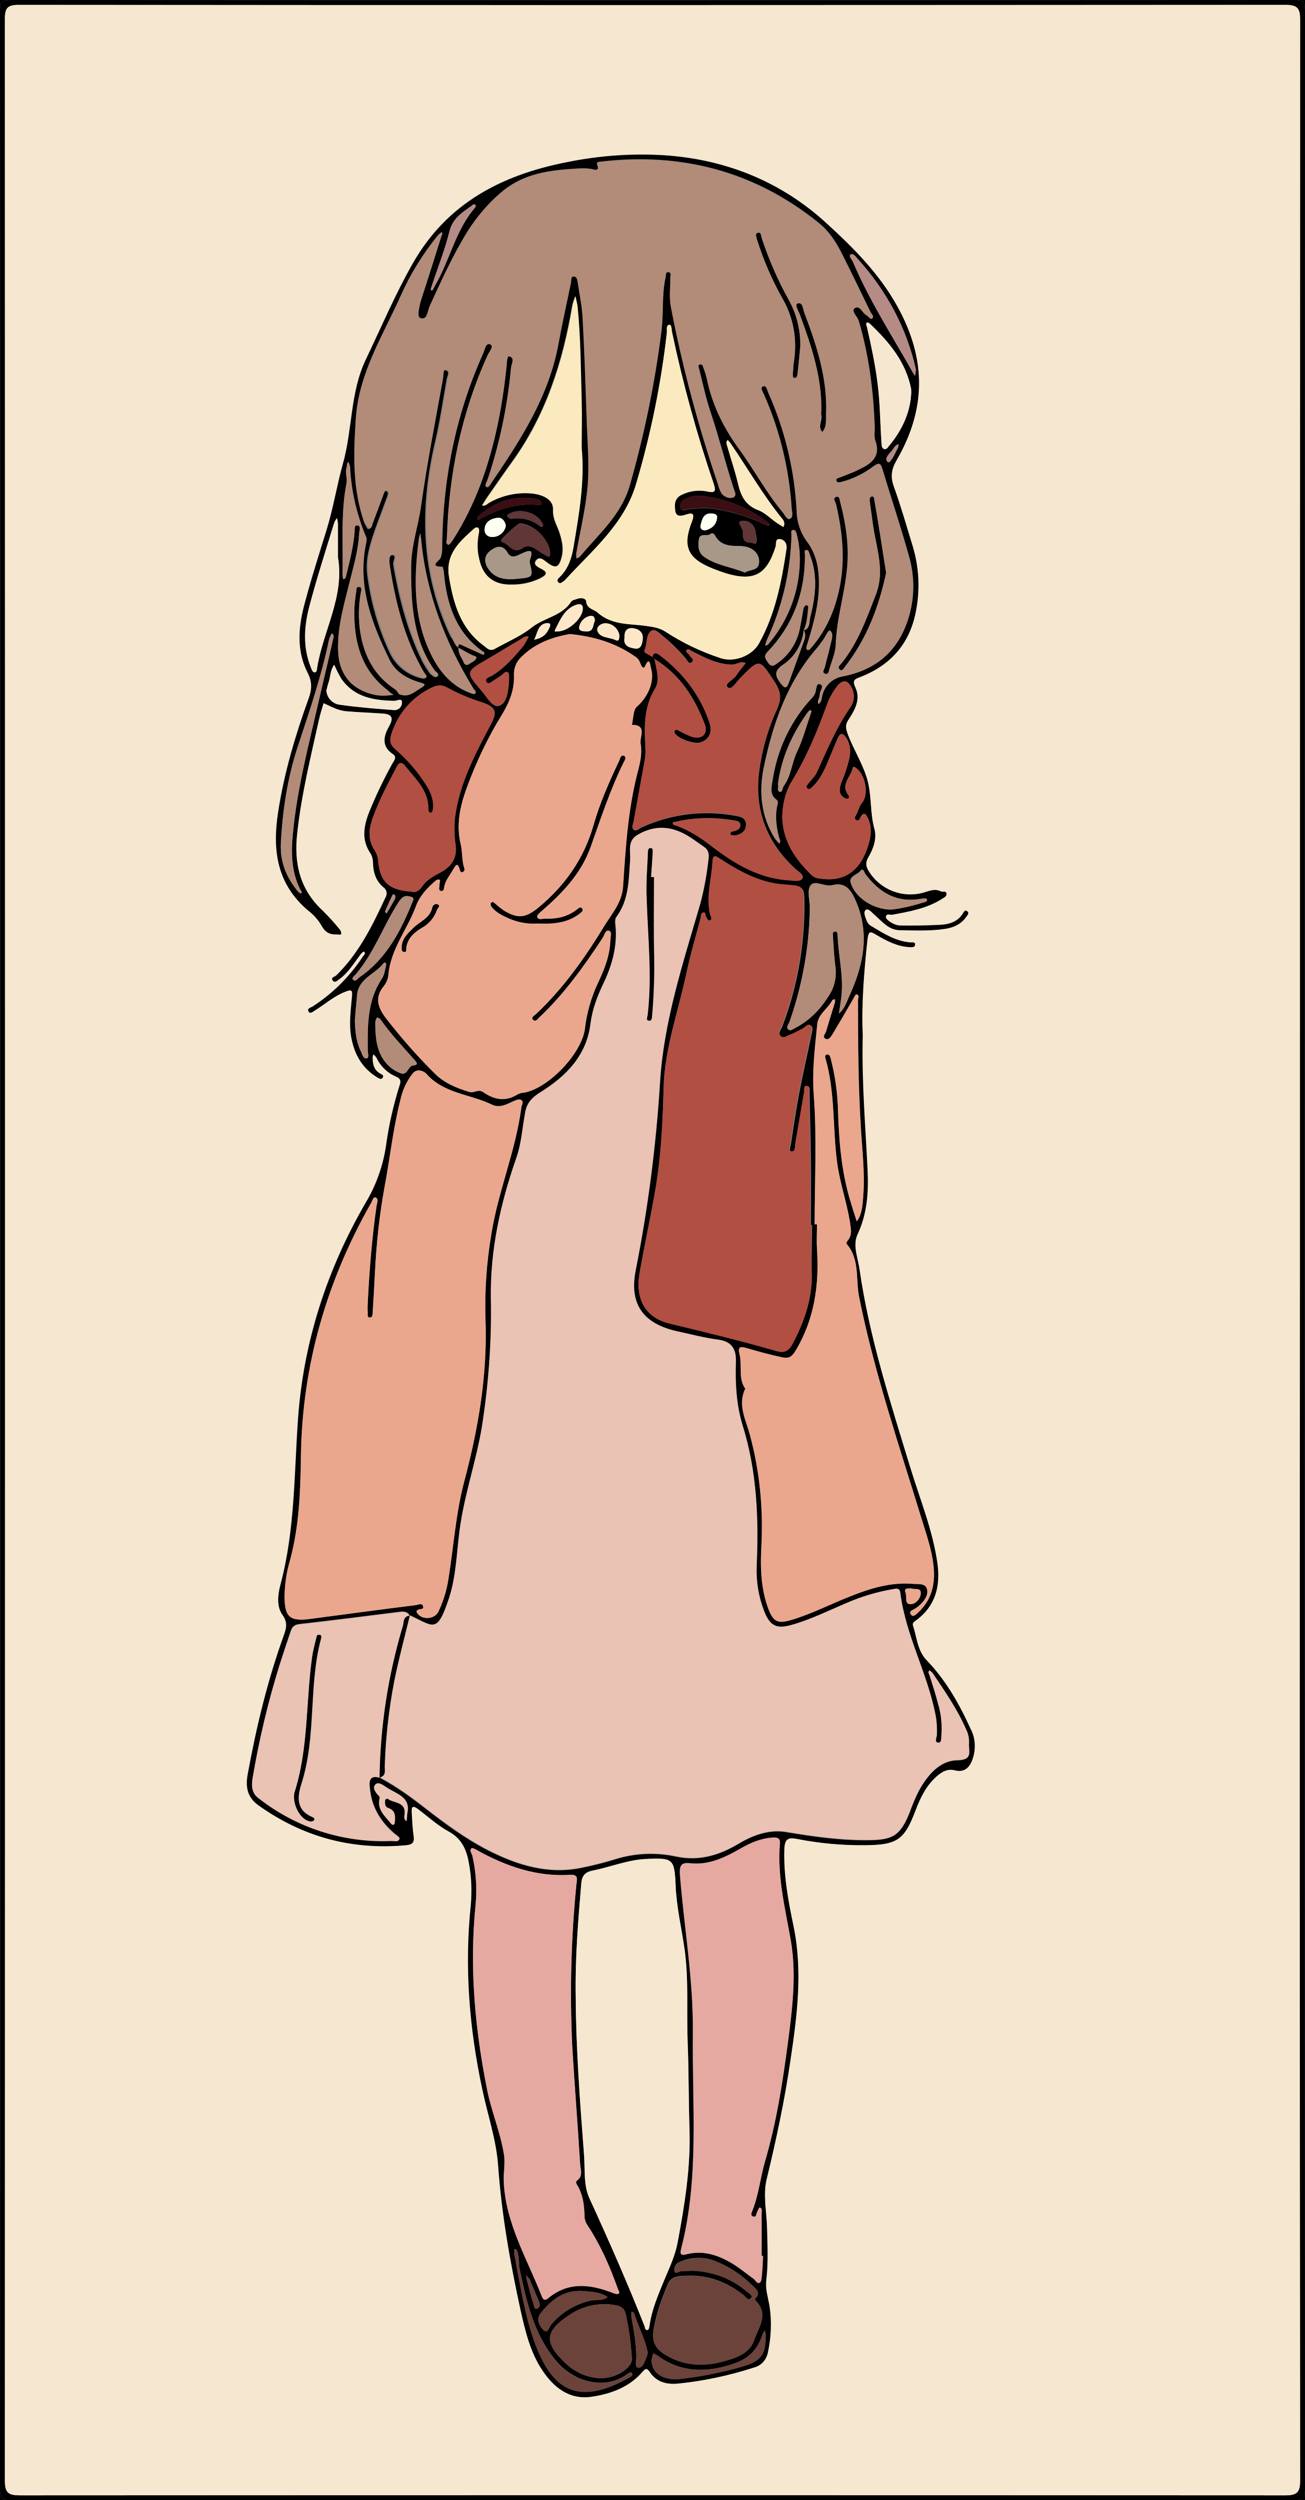 <?xml version="1.0" encoding="utf-8"?>
<!-- Generator: Adobe Illustrator 24.1.0, SVG Export Plug-In . SVG Version: 6.00 Build 0)  -->
<svg version="1.1" baseProfile="tiny" id="图层_1"
	 xmlns="http://www.w3.org/2000/svg" xmlns:xlink="http://www.w3.org/1999/xlink" x="0px" y="0px" viewBox="0 0 564.2 1080.2"
	 xml:space="preserve">
<rect x="0" y="0" width="564.2" height="1080.2" fill="#808080" stroke="none"/>
<g id="图层_1_1_">
	<g>
		<path d="M0.1,540.1c0-178.5,0-357-0.1-535.5C0,0.8,0.8,0,4.6,0c185,0.1,370,0.1,555,0c3.7,0,4.6,0.8,4.6,4.6
			c-0.1,357-0.1,714,0,1071c0,3.7-0.8,4.6-4.6,4.6c-185-0.1-370-0.1-555,0c-3.7,0-4.6-0.8-4.6-4.6C0.1,897.1,0.1,718.6,0.1,540.1z
			 M562,540.7c0-177.3,0-354.6,0.1-531.9c0-4.9-0.8-6.7-6.3-6.7c-182.5,0.1-365,0.2-547.5,0c-5.1,0-6.2,1.3-6.2,6.3
			c0.1,354.4,0.1,708.9,0,1063.3c0,5.4,1.6,6.4,6.6,6.4c182.3-0.1,364.6-0.1,546.9,0c5.2,0,6.5-1.3,6.5-6.5
			C561.9,894.6,561.9,717.6,562,540.7z"/>
		<path d="M373.2,447c-0.5,20.5,1.2,39.6,2.1,58.7c0.4,9.4-0.2,18.5-4.3,27.3c-2.3,4.8,0.1,10.2,0.8,15.2
			c4.2,29.3,13.3,57.3,21.9,85.5c4.2,13.8,9.8,27.3,11.8,41.7c1.3,9.6-0.8,18.2-9.1,24.4c-0.8,0.6-1.9,1.1-1.5,2.3
			c1.7,5.1,1.9,10.9,6,15.1c8.3,8.6,14.1,18.9,19,29.7c2,4.3,2.2,9.2,0.5,13.7c-1.3,3.4-3.6,5.3-7.3,4.4c-3.4-0.9-5.8,0.6-8.1,2.6
			c-4.5,4-7,9.2-9.1,14.7c-4.8,12.8-8,14.9-21.9,15c-9.8,0.1-19.6-0.8-29.3-2.7c-3.8-0.8-5.3,0-5.5,4.2c-0.4,11.5,1.7,22.6,4,33.6
			c4,19.5,1.5,38.8-1.4,58.1c-2.5,17.1-6.1,34-10.2,50.9c-1.7,6.8-0.1,13.9,0.1,20.9c0.2,7.7,0.6,15.3-0.3,22.9
			c-0.5,3.9,0.8,7.6,1.4,11.3c1,6.6,0.7,13.3-0.7,19.9c-0.6,3.2-2.9,5.8-6.1,6.6c-10.6,3.4-21.6,5.8-32.7,6.9
			c-4.9,0.5-9.4-0.6-12.3-5c-1.4-2.2-2.1-1.2-3.2,0c-5.8,6.7-13.8,9.5-22,10.7c-9.6,1.4-16.5-4.1-21.5-11.8
			c-5.1-7.8-7.2-16.8-9.2-25.7c-4.5-20.6-8.2-41.4-9.7-62.5c-0.8-11.2-4.6-22.1-6.9-33.2c-5.6-26.2-7.7-52.7-4.9-79.4
			c0.5-6,0.3-12-0.8-17.9c-1-5.7-3-10.6-8.7-13.7c-4.8-2.6-8.9-6.4-13.3-9.7c-2.1-1.6-2.9-1.2-2.7,1.4c0.2,3.3,0.3,6.7,0.8,10
			c0.4,2.6-0.1,3.9-3.1,4.2c-23.5,2.2-44.8-3.5-64.1-17.3c-4.8-3.5-5.5-7.9-4.6-13.2c3.7-20.3,8.5-40.3,15.5-59.8
			c1.1-3.1,2.1-5.7-0.4-9.2c-2.7-3.7-2-9-0.9-13.1c6.3-23.6,5.9-47.8,7.6-71.8c2.4-33.4,12.6-64.6,29.4-93.5
			c4.4-7.4,7.3-15.6,8.6-24.1c1.2-8.9,3.2-17.7,5.9-26.3c0.7-1.9,0.5-2.9-1.6-3.8c-3.7-1.6-6.7-4.5-8.4-8.2c-0.4-0.5-0.8-1-1.3-1.4
			c-0.2,0.6-0.3,1.2-0.3,1.8c0.1,2.6,0.6,4.9,3.1,6.4c0.7,0.4,2.1,0.9,1.1,2.1c-0.6,0.7-1.5,0.1-2.2-0.3c-6.4-3.9-9.8-9.7-11.2-16.9
			c-1.2-6-0.3-12,0.2-17.9c0.2-2.6,0.3-3.5-2.9-2.2c-4.9,1.9-8.7,5.4-13.1,8.1c-0.8,0.5-2,1.5-2.6,0.6c-1.1-1.5,0.7-1.9,1.6-2.4
			c8.7-5.6,16.1-13,21.8-21.7c0.4-0.6,1.4-1.2,0.4-2c-0.6,0.3-1,0.7-1.4,1.2c-2.8,3.7-5.2,7.8-9,10.6c-0.9,0.6-2.1,2-3,0.8
			c-1.3-1.5,0.9-1.7,1.5-2.4c9.8-9.6,15.7-21.7,21.4-34c0.7-1.4,0.2-3.1-1.1-4c-3.3-2.8-4.4-6.5-4.5-10.7c0-1.3-0.3-2.6-1-3.8
			c-4.1-6-3-12-0.6-18.1c2.9-7.1,6.2-14,9.9-20.7c0.8-1.4,2.3-3,0.2-4.3c-5-3.4-3.8-7.9-1.6-11.8c2.8-4.9,0.2-5.5-3.7-5.7
			c-4.8-0.3-9.6-0.5-14.5-0.9c-1.5-0.1-3-0.5-4.4-1c-1.9-0.7-3.8-1.7-5.6-2.5c-0.7,2.4-1.5,4.7-2,7.1c-3.6,16.2-7.6,32.4-9.4,49
			c-1.5,13.1,1.1,24.4,11.1,33.6c2.6,2.6,5.1,5.3,7.4,8.2c0.4,0.5,0.6,1.2,0.5,1.8c-0.3,0.6-1.1,0.2-1.7,0.2c-3,0.2-5.1-0.7-6.7-3.6
			c-1.5-2.6-3.5-4.9-5.9-6.7c-13.5-11.4-15.6-26-13-42.6c2.6-16.9,7.4-33.1,13.2-49.1c1.4-3.9,1.6-7.1-0.5-11.2
			c-4.7-9.2-4-19.1-1.5-28.8c2.9-11.1,6.4-22,9.8-33c2.9-9.4,4.4-19.1,7-28.4c4.2-14.9,3.1-30.8,9.9-45c6.7-14,12.7-28.2,20.4-41.7
			c14.8-25.9,38.4-38.1,66.6-43.6c14.2-2.9,28.7-3.9,43.2-2.9c26.3,2,49.7,11.6,69,29.3c11.6,10.6,22.8,21.7,30.8,36.2
			c12.5,22.7,12.3,44.3-0.5,66.3c-2.2,3.8-2.7,7-1.2,11.2c3.1,8.6,5.6,17.4,8.3,26.2c2.6,8.8,3.1,18.1,1.4,27.2
			c-2.5,14.2-10.7,23.7-23.9,28.9c-2.3,0.9-4,1.2-2.4,4.6c2.4,5.1-0.2,9.7-3,14c-1.5,2.2-1.2,3.7-0.2,6.4c2.7,7.1,7.1,13.7,8.7,20.8
			c1.5,6.3,0.9,13.2,2.7,19.8c1.2,4.2-0.4,8.7-2.6,12.4c-1.4,2.4-1,4.2,0.4,6.3c5,7.8,14.5,11.4,23.4,8.9c2.5-0.7,4.9-1.9,7.6-0.5
			c0.7,0.4,2.1-0.5,2.4,0.9c0.2,1.2-0.9,1.7-1.7,2.2c-6.6,4.3-14.2,5.6-21.7,7c-1,0.2-2.6-0.8-2.8,1c-0.1,0.6,1.1,1.6,1.9,2.1
			c1.2,0.8,2.6,1.4,4.1,1.5c5.8,0.1,11.7,0,17.5-0.3c3.9-0.2,7.6-1.3,9.8-5c0.4-0.6,0.9-1.7,1.9-0.8c0.9,0.7,0.2,1.6-0.3,2.2
			c-2.2,3.3-5.4,4.8-9.2,5.4c-6.5,1-13,0.7-19.5,0.6c-5.1,0-7.9-3.9-11.3-6.8c-1.1-1-2.6-2.8-3.6-2c-1.2,1-0.2,3.1,0.4,4.7
			c0.4,1.1,1.3,2,2.4,2.5c5.1,3.1,10.2,6.3,16.4,6.8c0.8,0.1,2.4-0.4,2.1,1.2c-0.2,1.2-1.6,0.9-2.5,0.9c-5.2-0.3-9.6-2.6-13.9-5.1
			c-2.9-1.7-3.7-2.3-4.2,2.1C373.6,420.1,372.6,434.2,373.2,447z M347.4,272.3c3-0.9,2.4-3.7,2.9-5.7c2.3-9,3.4-18-0.2-27
			c-0.3-0.9-0.5-2.3-1.7-2c-0.8,0.2-0.4,1.4-0.4,2.2c0.1,16-5,30.1-16.1,41.7c-2.1,2.2-0.8,3.3,0.2,4.9c1.5,2.2,2.8,0.9,4.1,0
			c5.1-3.6,8.5-9.1,9.6-15.2c0.6-2.8,1-5.6,1.5-8.3c0.1-0.5,0.7-1.4,1.1-1.4c1.3-0.1,1,1.1,0.9,1.8
			C349,266.3,348.8,269.4,347.4,272.3c-0.6,6.1-3.9,11.6-8.9,14.9c-3.8,2.6-3.5,4.7-1.1,7.9c1.7,2.2,2.6,2.8,3.7-0.3
			c2-5.6,4.1-11.2,6.1-16.8C347.8,276.2,348.6,274.3,347.4,272.3z M172.4,299.7c4.1,2,6.9-0.9,9.9-2.7c2-1.2,1.4-1.6-0.4-2.1
			c-5.7-1.6-10.8-4.5-13.4-9.8c-7.7-15.7-13.9-31.8-10.3-49.8c0.2-1.1,0.6-2.2,0.1-3.4c-4-9.5-6.4-19.7-6.9-30
			c-0.1-0.8-0.4-1.6-0.7-2.3c-0.9,0.5-0.5,1.4-0.7,2.1c-0.9,2.3,0.3,4.6-0.1,6.8c-2.7,13.2-1.5,26.5-1.8,39.8c0,0.6,0.1,1.3,0.3,1.9
			c1.1,0,1.1-1.1,1.3-1.7c1.5-6.1,3.1-12.3,3.6-18.6c0.1-1.1-0.2-3,1.1-2.9c1.8,0.1,1,2,0.9,3.2c-0.3,6.5-2,12.8-3.6,19.1
			c-2.6,10.7-6,21.2-5.5,32.4c0.5,10,6.1,16.4,15.8,18.5C165.6,300.8,169,300.3,172.4,299.7L172.4,299.7z M283,284.9
			c0.7,4.2,2.5,8.9,0.2,12.7c-5.2,8.5-4.6,17.5-4.1,26.7c0,1.7-0.2,3.3-0.5,4.9c-1.5,8.5-3.1,17-4.6,25.5c-0.2,1.3-1.2,2.9,0,3.8
			c1.1,0.9,2.4-0.6,3.6-1.1c12.8-5.8,27.1-7.5,41-4.8c2.1,0.4,3.9,1.1,3.9,3.7c0,2.8-1.8,4.2-4.3,4.7c-0.7,0.2-2.1,0.1-2.3-0.3
			c-0.5-1.4,0.8-1.5,1.7-1.7c1.4-0.4,2.6-1.1,2.5-2.6c-0.1-1.7-1.8-1.8-3.1-2c-8-1.4-16.3-1.3-24.3,0.5c-0.6,0.1-1.8,0.3-1.8,0.5
			c0,1,1,1.1,1.7,1.3c5.8,2.1,10.9,5.5,15.6,9.2c10,7.6,20.4,13.7,33.3,14.4c1.9,0.1,4.7,0.8,5.5-1c0.6-1.4-1.9-2.8-3.2-4
			c-12.2-11.3-17.6-25.1-15.6-41.7c1.2-9.4,3.8-18.6,7.8-27.3c2-4.6,1.6-7.5-1-11.6c-6.8-10.3-6.5-10.4-15.1-1.6
			c-1.6,1.6-3.7,5.3-5.3,3.8s2.4-3.1,3.6-4.9c1.2-1.9,2.8-3.7,4.2-5.5c-2.1-1.2-3.9,0.7-6,0.6c-6.3-0.1-11.5-2.9-16.9-5.6
			c-0.8-0.4-2-1.5-2.6-0.7c-0.7,0.8,0.9,1.5,1.3,2.3c0.4,0.9,2.3,1.7,1,2.9c-1.3,1.2-2-0.6-2.6-1.4c-3.2-3.8-6.8-7.3-10.7-10.4
			c-1.3-1.1-3.2-3-4.8-1.3c-1.8,2-1.2,5.3-2.4,7.9c-0.6,1.3,2.2,1.9,3.4,3L283,284.9z M198.3,279.8c-0.4,2.5,1.3,4.3,2.2,6.4
			c0.2,0.8,1,1.2,1.8,1c0.2-0.1,0.5-0.2,0.6-0.4c1.1-0.7,2.6-1.3,3-2.4c0.4-0.9-1.3-1.1-2.1-1.5c-1.9-1-3.8-2.1-5.6-3.1
			c-0.3-2.3,1-1.5,2.1-1c2.6,1.2,5.1,2.3,7.7,3.5c0.4,0.2,1.1,0.5,1.2,0.4c0.7-0.8-0.2-1.1-0.6-1.4c-11.7-8.4-15.5-20.7-16.7-34.3
			c-0.1-0.8-0.4-2.2-0.6-2.2c-6.1,0-1.2-2.7-0.8-3.8c0.8-2,0.7-3.9,0.7-5.9c0.4-28.6,5.9-56.2,17.7-82.4c0.7-1.6,1.2-4.9,3.1-4.1
			c1.8,0.7-0.4,3.2-1.1,4.7c-11.4,25.1-16.8,51.5-17.6,78.9c0,1-0.8,2.6,0.7,3c0.4,0.1,1.5-1.5,2.1-2.4c4.7-7.4,8.6-15.4,11.7-23.6
			c6.1-16.3,9.4-33.3,11.2-50.6c0.2-1.8,0.2-5.1,1.3-4.8c2.5,0.6,0.9,3.3,0.7,5c-1.5,16.4-4.9,32.6-10.1,48.2
			c-0.4,1.1-1.5,2.6-0.5,3.2c1,0.6,1.7-1.2,2.3-2c12.6-18.5,24.7-37.2,28.8-59.8c1.6-8.8,3.6-17.6,5.4-26.4c0.2-1.1-0.2-2.8,1.4-2.7
			c1.3,0.1,1.4,1.7,1.6,2.8c0.8,5.3,1.9,10.5,2.1,15.8c0.8,14.1,1.2,28.3,1.7,42.4c0.3,9.6,1.2,19.3,0.5,28.9c-0.8,10-3.3,20-5,29.9
			c0,0.7,0,1.3,0.1,2c0.6-0.3,1.3-0.4,1.6-0.9c8.1-9.7,17.9-18,21.5-30.8c6.2-21.8,10.8-44,13.6-66.4c1-7.8,0.1-15.7,1.8-23.3
			c0.2-0.9-0.1-2.3,1.2-2.3c1.5,0.1,0.9,1.5,0.9,2.4c0,4.3-0.6,8.7,0.3,13c5,26,11.9,51.6,20.4,76.6c0.3,1.3,0.8,2.5,1.5,3.7
			c1.2,1.4,3.3,2.3,4.9,1.7c1.8-0.7,0.6-2.6,0.2-3.9c-3.5-10.7-6.2-21.7-9.8-32.4c-2.1-6.2-3.5-12.7-5.1-19.2
			c-0.2-0.8-0.7-1.7,0.4-2s1.3,0.8,1.5,1.5c0.6,1.5,1.1,3.1,1.5,4.8c2.3,11.1,7.1,20.9,13.8,30.1c6.6,9,11.8,18.9,19,27.5
			c0.9,1.1,1.8,3.3,3.1,2.8c1.6-0.7,0.8-2.9,0.7-4.5c-1.1-17-5.1-33.6-12-49.2c-0.5-1.2-1.8-2.9-0.4-3.5c1.6-0.7,1.8,1.5,2.3,2.6
			c7.2,16.1,11.4,33.5,12.3,51.2c0.1,4.8,1.7,9.5,4.6,13.4c3.5,4.7,4.8,10.1,5,15.9c0.4,9.7-2.1,18.8-4.9,27.9
			c-0.3,0.9-0.9,2.3-0.1,2.8c0.9,0.5,1.6-0.9,2.3-1.6c5.8-6.9,9.3-14.9,11.3-23.6c2.9-12.6,1.7-25.1-1.2-37.6
			c-0.3-1.1-1.7-2.8,0.2-3.3c1.5-0.4,1.4,1.6,1.7,2.5c2.4,9.2,3.8,18.6,2.9,28.2c-1,11.1-4.5,21.8-4.9,33c-0.1,3.6-1.7,7.1-2.7,10.6
			c-0.3,1-0.5,2.8-2,2.2c-1.5-0.6-0.2-2,0-3c0.7-3.1,1.7-6.1,2.3-9.2c0.5-2.2,1.7-4.9-0.1-6.4c-0.7-0.6-2.1,2.9-3.3,4.4
			c-0.8,0.9-1.3,1.9-2.1,2.8c-13.2,15-19.4,33.2-23.3,52.2c-2.1,10.5-1,20.9,4.9,30.3c0.6,0.8,1.2,1.5,1.9,2.2c0.8-1,0-1.8-0.2-2.7
			c-1.1-4.4-1.7-8.8-0.8-13.3c0.2-1,0.7-2.2-0.2-2.8c-3.3-2.4-2.1-5.8-1.7-8.7c1.9-12.4,7.2-24.1,15.4-33.6c1.1-1.3,2.4-2.3,3-3.9
			c0.5-1.4,0.4-4.4,2-3.9c2.3,0.7-0.2,3,0,4.7c0,0.3-0.1,0.7-0.2,1c-0.3,0.9-0.9,1.8-0.4,2.9c1.1-0.6,1.3-1.7,1.5-2.8
			c0.7-4.4,4-8,8.4-9c14.7-2.7,24.4-10.7,28.9-24.9c2.8-8.8,2.9-18.2,0.3-27.1c-3.5-12.6-7.7-25.1-11.5-37.7
			c-0.8-2.6-1.6-2.7-3.7-1.2c-4.1,3.1-8.8,5.5-13.8,6.8c-0.8,0.2-2,0.5-2.3-0.3c-0.5-1.3,0.8-1.4,1.8-1.8c2.8-1.1,5.6-2.1,8.3-3.5
			c5-2.4,9.1-5.3,6.7-12.1c-0.7-1.9-0.2-4.3-0.3-6.5c-0.6-15.4-2.5-30.5-6.9-45.3c-0.6-2-3.5-4.3-1.7-5.6c2.2-1.6,3.3,2.2,5.3,3.2
			c0.8,0.4,1.5,1.9,2.3,1.2s-0.3-1.8-0.8-2.6c-4.1-8.4-8.1-16.8-12.3-25.1c-2.6-5.2-5.7-10-10.4-13.7c-27.6-22.1-59.1-30.3-94-26.2
			c-1.8,0.2-1.7,0.2-1.2,2c0.5,1.7-1,1.6-1.7,1.4c-3.6-0.9-7-0.4-10.7-0.2c-10.9,0.8-21,2.7-29.7,10.3c-5.5,4.7-10.2,10.3-14.1,16.4
			c-6.4,10.3-11.4,21.4-16.5,32.5c-0.9,2-1,6.1-3.9,5.2c-1.8-0.5-0.6-4.5-0.1-6.9c0.2-0.6,0.4-1.3,0.6-1.9
			c2.8-8.7,5.6-17.4,8.3-26.1c0.2-0.8,0.9-1.5,0.3-2.3c-0.7,0.5-1.3,1-1.8,1.6c-6.4,7.9-11.8,16.6-15.9,25.9
			c-7.7,17.2-18.1,33.3-19.4,53.1c-1,15.4-1.5,30.6,3.9,45.4c0.3,0.9,0.9,2.4,1.4,2.4c1.1,0,1.1-1.4,1.5-2.3
			c1.6-4.2,3.2-8.4,4.7-12.6c0.3-0.8,0.7-1.8,1.6-1.5c0.9,0.3,0.7,1.4,0.4,2.2c-1.7,4.7-3.5,9.3-5.2,14.1
			c-2.2,6.3-4.3,12.7-3.5,19.5c1.4,11.6,4.6,22.9,9.5,33.5c2.4,5.6,7.3,9.8,13.2,11.4c0.8,0.2,2.1,0.5,2.3,0.2
			c0.7-1-0.5-1.6-0.9-2.4c-8.3-14.2-12.2-29.8-14.7-45.8c-0.3-1.9-0.6-5,1.4-5c2.2,0,0.1,2.7,0.5,4.1c0.1,0.5,0.1,1,0.2,1.5
			c2.5,13.8,6,27.3,12.2,40c0.9,1.8,2,3.5,3.1,5.1c0.8,1.1,2.7,2.4,3.2,1.9c1-1.2-0.9-1.9-1.5-2.9c-2.5-3.6-4.4-7.4-5.9-11.5
			c-3.7-10.7-4.1-21.9-4-33c0-9.1,3.1-17.6,4.3-26.4c2.6-18.5,6.2-36.7,9.5-55.1c0.2-1.3-0.1-3.9,1.5-3.6c2.1,0.5,0.6,2.7,0.4,4.2
			c-1.6,9-2.9,18.1-5,27c-6.7,28.7-6.1,56.8,6.8,83.9C196.1,276.5,196.4,278.6,198.3,279.8L198.3,279.8z M164.1,768.1
			c7.2,3.8,13.8,8.6,20.2,13.6c8.4,6.5,17,12.8,26.5,17.7c12.8,6.5,26.1,10.7,40.8,7.6c4.9-1,9.7-2.2,14.5-3.7
			c8.5-2.6,17.5-3,26.2-1.1c10.1,2.1,18.7-0.6,27.1-5.6c6.3-3.8,13.4-6.2,20.4-5c12,2,24,3.7,36.2,3.5c10.2-0.1,13.3-2.2,17.2-11.9
			c1.1-3.1,2.4-6.2,3.9-9.2c3.7-6.8,9-13.2,16.6-13.4c7.3-0.1,5-4.3,5.3-7.5c0.1-2-0.3-4-1.2-5.8c-3.8-8.8-9.2-16.5-14.5-24.4
			c-0.4-0.5-0.9-0.9-1.4-1.2c-0.8,0.7-0.2,1.4,0.1,2.2c1.3,4.1,2.6,8.2,3.7,12.4c1.3,4.3,1.7,8.8,1.4,13.3c-0.1,1.2,0.1,3.4-1.3,3.3
			c-1.9-0.1-0.8-2.1-0.7-3.2c0.1-3,0-6-0.6-8.9c-3.5-18-12.9-34.3-15.2-52.6c-0.3-2.4-1.9-1.8-3.3-1.6c-6.9,1.2-13.6,3.2-20,6
			c-7.8,3.3-15.4,7.1-23.6,9.4c-6.6,1.9-9.5,0.5-12-6c-2.4-6.2-3.5-12.9-3.2-19.6c0.9-20.4,0.1-40.6-6-60.3c-2.8-9-3.3-18.3-3-27.7
			c0.2-5.2-1.5-8.8-7.6-9.6s-12.1-2.4-18.1-3.7c-14.4-3.3-20.5-11.7-17.6-26.3c5.3-26.7,8.8-53.8,10.5-81.1
			c1.6-26.4,10-51.8,17.4-77.2c1.7-6.4,2.9-13,3.6-19.6c0.2-1.9,0-3.6-1.8-4.9c-3.7-2.5-7.2-5.4-11.5-7c-6.2-2.4-12.2-1.5-17.7,1.9
			c-4.2,2.6-2.6,7.2-2.9,10.9c-0.6,8.5-0.5,17-5.9,24.3c-0.7,0.9-0.6,2.6-0.4,3.9c0.8,8.7-1.4,16.8-5.1,24.6
			c-2.7,5.6-4.9,11.3-5.7,17.5c-1.6,13.8-10.5,22.8-21.4,29.6c-4,2.5-6.2,4.8-6.9,9.1c-1.2,6.5-1.6,13.3-3.8,19.5
			c-6.9,19.7-11.3,39.8-11,60.6c0.4,18.6-1,37.3-3.9,55.7c-2.5,14.9-7.6,29.3-9.6,44.4c-1.3,9.9-1.5,20-4.6,29.5
			c-5.1,15.4-6.6,12.2-16.5,7.6c-0.2-0.1-0.3-0.1-0.5-0.1c-1.2-2.2-3.2-1.8-5.2-1.6c-14.2,1.8-28.4,3.6-42.6,5.2
			c-2.4,0.3-3.1,1.4-3.7,3.2c-1.6,4.7-3.2,9.5-4.7,14.2c-5,16-8.9,32.4-11.7,49c-0.5,3.2-0.5,6.4,2.4,8.6
			c16.4,12.9,36.8,19.5,57.7,18.6c1.2,0,2.9,0.6,3.4-0.9c0.2-0.5-1.4-1.6-2.3-2.3c-6.2-5.3-10-11.9-10.6-20.2
			C159.4,768.4,160.6,767.1,164.1,768.1z M123.1,689.5c-0.1,9.2,2.2,11.2,11.4,9.9c15-2,30-4,45.1-5.9c1.1-0.1,2.7-1,3.2,0.2
			c0.8,1.9-1.3,1.3-2.1,1.8c-0.7,0.4-0.8,0.8-0.3,1.5c2.2,3.1,7.6,2.6,9.2-0.8c2.2-4.7,3.7-9.7,4.4-14.8c2.2-13.8,3.1-27.7,6.7-41.3
			c6.1-22.9,10.1-46.2,9.2-70c-0.4-12.5,0.5-25,2.6-37.3c3-18.4,10.5-35.8,12.9-54.3c0.1-1.1,1.2-2.4,0-3.2c-0.9-0.7-2.2,0-3.3,0.4
			c-3,1.4-6.1,3.2-9.5,1.5c-9.3-4.5-20.6-4.7-28.1-13.1c-1.3-1.5-4.3-2.6-6.1-0.3c-2.6,3.3-4.4,7.2-5.3,11.4
			c-3.2,12.5-4.5,25.3-6.9,37.9c-2.2,12.1-3.5,24.4-4.1,36.7c-0.3,5.8-0.6,11.6-1,17.5c0,0.8-0.1,1.9-1.2,1.9
			c-1.2,0-0.9-1.1-0.9-1.9c-0.1-1.5-0.1-3,0-4.5c0.7-14,1.8-27.9,3.8-41.8c0.2-1.2,1-3-0.3-3.6c-1.2-0.5-1.5,1.4-2.1,2.4
			c-19.2,33.8-29.7,70-30.3,109c-0.2,15.3-0.7,30.6-4.8,45.6C123.9,679.2,123.1,684.3,123.1,689.5L123.1,689.5z M246.4,274
			c-7.5,1.3-15,3.9-21.1,10c-2.1,2-3.2,4.8-3.1,7.6c0.3,6.4-2,12-5.3,17.4c-6.1,9.9-11.1,20.5-15.1,31.4c-2.9,7.9-4.7,16.1-2.6,24.5
			c0.8,3.4,0.4,6.9,1.5,10.2c0.3,0.6,0.1,1.4-0.6,1.7c-0.9,0.4-1.1-0.3-1.3-0.9c-1-3.8-2-1.7-3,0c-1.3,2.3-3.1,4.4-3.7,7
			c-0.2,0.9-0.1,2.3-1.4,2.1c-1.3-0.2-0.7-1.6-0.7-2.5c0-0.8,0.4-2.2,0.1-2.3c-1-0.5-1.8,0.4-2.6,1.1c-3.3,2.9-6.2,6.2-7.7,10.3
			c-3.7,10.1-11,18.6-11.9,29.8c-0.2,1.8-1,3.6-2.2,5c-3.9,4.9-2.1,9.3,1.1,13.5c6.5,8.4,13.6,16.5,21.2,24
			c4.1,4.1,9.3,6.2,14.8,7.9c2.2,0.7,3.9-1.4,6.1,0.1c4.7,3.3,9.7,4.3,15,0.9c0.9-0.4,1.9-0.7,2.9-0.7c10.6-2.1,24.8-17,26.1-27.7
			c0.8-6.8,2.7-13.4,5.6-19.6c2.8-5.9,5.2-11.9,5.4-18.6c0-1.4,0.8-3.6-0.6-4c-1.5-0.5-2,1.8-2.7,3c-8.1,12.3-16.6,24.2-27.3,34.3
			c-0.8,0.7-1.7,2.3-2.8,1.2c-1.2-1.2,0.5-2,1.2-2.7c11.9-11.2,21.2-24.4,29.6-38.2c3.2-5.2,7.5-9.9,8-16.8
			c1.1-16.7,2.1-33.4,6.4-49.8c1-3.8,1.9-7.9,1.2-11.9c-0.6-2.9,3.1-8.2-3.8-8.2c0.7-2.7,0.5-6.4,2.2-7.9c4.8-4.2,7.9-11.1,6-16.8
			c-0.2-0.7-0.4-5.3-2.5-0.6c-0.5,1.3-1.4,0.2-1.7-0.5c-0.5-1.2-0.9-2.5-2-3.3C266.9,278.1,257.4,275.1,246.4,274L246.4,274z
			 M351.1,529.3c-0.2,0-0.3,0-0.5,0c0-9.5,0.1-19,0-28.5s-0.4-19-0.6-28.5c0-1.1,0.4-2.9-0.9-3c-1.5-0.2-1.1,1.8-1.2,2.7
			c-1.3,7.4-2.5,14.8-3.8,22.1c-0.2,1.3,0.2,3.7-1.7,3.5c-1.5-0.1-0.6-2.3-0.4-3.4c1.1-7.4,2.2-14.8,3.6-22.2
			c1.6-8.3,3.5-16.5,5.2-24.7c0.3-1.4,1-3.4-0.2-4.2c-1-0.8-2.3,0.9-3.4,1.5c-1.8,0.9-3.5,1.9-5.4,2.6c-1.3,0.5-2.8,1.8-4.2,0.5
			c-1.4-1.3,0.1-2.8,0.6-4.1c6.4-16.7,9.6-34.4,9.6-52.2c0-8.5,0-8.5-8.4-9.1c-10.3-0.7-19.1-5.5-27.5-10.9
			c-1.5-0.9-3.4-2.8-3.6,0.9c-0.4,7.7-2.9,15.4-1,23.2c0.2,0.7,0.7,1.8-0.4,2.1c-1,0.3-1.1-0.9-1.6-1.5c-0.4-0.6-0.1-2-1.1-1.9
			c-1.3,0.1-1.1,1.5-1.3,2.4c-2.1,8-4.5,16-6.2,24.1c-3.5,16.4-9.4,32.4-9.8,49.3c-0.4,15.2-1.1,30.3-3.8,45.2
			c-2,11.6-4.6,23.2-6.6,34.8c-1.9,11.3,2.5,19.3,13.1,21.8c15.5,3.7,31,7.5,46.3,11.9c3.2,0.9,5.2-0.1,6.8-3.2
			c5.4-10.2,8.9-20.7,8.2-32.5C350.8,542,351.1,535.6,351.1,529.3z M352.2,529h1c0,3.5-0.2,7,0,10.5c1,15.4-1,30.2-9.1,43.8
			c-1.6,2.6-2.6,3.8-6,3.1c-5.2-1.1-10.3-2.5-15.4-4c-2.2-0.6-3.9-0.9-3,2.6c1.3,4.9-0.7,10.4,2.5,15c-3.4,7,0.3,13.5,2,19.9
			c4.2,15.5,5.8,31.5,5,47.5c-0.5,9.1-0.4,18.3,2.8,27.2c2.2,6,4.1,7.1,10.1,5.3c8.8-2.6,17-6.9,25.5-10.2
			c8.7-3.5,17.6-6.2,27.2-5.4c2.2,0.2,5.4-0.4,6,2.4c0.6,2.4-1.1,4.8-3,6.6c-0.7,0.7-1.5,1.3-2.4,1.8c-0.9,0.6-2.6,1-1.6,2.4
			s2.1,0.1,2.9-0.6c6.1-5.5,7.8-12.6,6.9-20.4c-0.7-6.8-3-13.3-5-19.8c-9.8-32-20.6-63.6-27.2-96.5c-1.5-7.6,0.4-16.2-5.4-22.8
			c-0.2-0.2,0.1-1,0.4-1.3c2.3-2.6,1.4-5.6,1-8.5c-1.4-8.4-4.2-16.4-5.4-24.8c-2.1-15-0.8-30.3-5-45.1c-0.2-0.7-0.6-1.9,0.5-2.1
			c1.3-0.2,1.4,1.1,1.7,2c1.9,7.3,2.9,14.7,3.1,22.2c0.4,12.8,1.4,25.6,5,38c1,3.3,2,6.6,3.1,9.9c2.4-3.2,2.5-7,2.8-10.8
			c0.8-9.8-0.4-19.6-1-29.4c-1.1-18.5-1.2-37-1.2-55.5c0-0.8,0.8-2.1-0.7-2.4c-0.3-0.1-0.9,1.2-1.3,1.9c-3,5.2-6,10.3-9.1,15.5
			c-0.7,1.1-1.7,2.6-3.1,1.7c-1.3-0.8,0.1-2.1,0.4-3.1c1.2-4.1,2.5-8.3,3.8-12.4c0.1-0.5,0-1,0-1.5c-0.4,0.1-1,0.2-1.1,0.4
			c-1.8,3.7-6,5.8-6.5,10.4c-1,10.2-2.3,20.1-1.5,30.6C353.2,491.6,352.2,510.4,352.2,529z M251.3,193.6c0-6.8,0.2-13.6,0-20.5
			c-0.4-13.6-0.4-27.3-1.8-40.9c-0.2-1.4-0.6-2.8-0.9-4.3c-0.5,1.4-1,2.8-1.3,4.2c-4.1,24.4-11.5,47.5-26.3,67.8
			c-3.6,5-7.1,10.1-10.6,15.1c-0.7,1.1-1.4,2.2-2.1,3.3c1.5,0.4,2.3-0.9,3.4-1.4c5.4-3,11.6-4.3,17.8-3.8c4.6,0.4,9.7,2.4,9.5,7.1
			c-0.2,4.2,1.9,6.9,2.9,10.3c1,3.2,1.7,6.5,0.9,9.8c-1.2,5-2.7,5.5-6.6,2.5c-1.3-1-3-2.5-4.4-0.9c-1.7,1.9,0.5,3,1.9,3.7
			c3.7,1.8,2,3-0.3,4.2c-3.9,1.9-8.2,2.8-12.6,2.7c-7.5,0.1-12.2-3.6-13.8-11.1c-0.9-3.6-0.9-7.3-0.2-10.9c0.2-0.8,0.3-1.9-0.1-2.4
			c-0.6-0.6-1.5,0.1-2.1,0.6c-6.1,5.5-12,10.7-10.5,20.4c1.9,11.7,5,22.5,15.1,29.9c1.3,1,2.6,2.6,4.8,1.3c5.3-3,11.3-5.5,15.9-9.2
			c5.4-4.3,13-4.9,17-11.1c0.5-0.8,2-1,3.1-1.4c1.4-0.4,3.3-0.1,3.4,1.2c0.3,3.3,3.2,3.3,5,4.9c6.3,5.6,14.2,4.7,21.4,5.8
			c2.8,0.4,5.3,0.8,7.7,2.3c7.5,4.9,15.6,8.8,24.2,11.6c6,1.9,13.6-1.2,16.5-6.5c7-12.6,9.7-26.5,11.8-40.5c0.4-2.4-0.7-4.2-2.8-4.5
			c-2.2-0.3-1.5,2.1-1.9,3.3c-3.8,12.1-9.3,15.1-21.4,11.5c-1.9-0.6-3.8-1.3-5.6-2c-11-4.4-13.4-9.5-9.1-20.5c1.7-4.3-1-3.4-2.9-2.8
			c-4.2,1.4-4.5-0.8-4.5-4c-0.1-2.1,1.1-3.9,3.1-4.7c3.3-1.6,7.1-2.1,10.7-1.4c3.1,0.7,4.2,0.4,3-3.2c-7.3-21.4-13.3-43.2-18-65.4
			c-0.3-1.2-0.1-3.4-1.2-3.4c-1.5,0.1-1,2.1-1.1,3.4c-2.5,22.2-7,44.1-13.3,65.4c-5.2,17.6-19.2,28.8-30.9,41.7
			c-0.1,0.1-0.3,0.2-0.4,0.3c-0.7,0.4-1.4,1.3-2.2,0.6c-1.1-1-0.1-1.8,0.6-2.5c3.5-3.4,5-7.9,5.8-12.5
			C250.2,222.5,252.8,208.2,251.3,193.6z M248.9,862.7c0.1,21.8,1.8,45.1,3.6,68.3c0.5,6.3-0.3,13,2.3,18.7
			c8.4,18.3,16.5,36.7,23.9,55.4c0.2,0.6,0.2,1.9,1.4,1.5c0.4-0.1,0.6-1.1,0.7-1.7c1-7.3,4-14,6.8-20.8c2.1-5.1,4.4-10.1,5.4-15.5
			c3-16,5.6-32.1,5.1-48.5c-0.4-12.6-0.3-25.3-0.8-37.9c-0.5-13.3,0.5-26.7-1.3-39.9c-1.3-9.2-3.5-18.3-3.9-27.7
			c-0.5-11.6-1-12.1-13-11.5c-7.9,0.4-15.2,3.5-22.9,5c-3.4,0.7-4.6,2.3-4.9,5.6C250,829.6,248.6,845.4,248.9,862.7L248.9,862.7z
			 M217.8,942.9c0.9,18,10.2,33.2,16.5,49.4c0.6,1.4,1.3,1.7,2.6,0.7c8.9-7.4,18.4-6.1,28.2-2.3c0.7,0.3,1.8,0.6,2.3,0.3
			c0.8-0.6-0.1-1.5-0.3-2.2c-3.4-9.6-7.5-18.9-13.1-27.4c-0.8-1.2-1.3-2.6-1.3-4.1c-0.1-4.4-0.6-8.6-2.7-12.5
			c-0.4-0.8-1.5-1.9-0.5-2.7c2.8-2.1,1.4-4.9,1.3-7.3c-1-16.9-2.4-33.9-3.4-50.8c-1.1-23.3-0.5-46.6,1.8-69.8
			c0.2-2.1,1.1-4.4-2.7-4.2c-14.4,0.9-27.5-3.6-40-10.5c-0.8-0.5-2.3-1.3-2.6-1c-1.1,0.9,0,2.1,0.3,3.2c1.6,7,2.1,14.2,1.4,21.3
			c-2.7,26.9-0.3,53.4,5,79.9c1.9,9.5,5.8,18.5,7.3,28.1C218.6,935,217.6,939,217.8,942.9z M329.9,974.8h-0.6c0-6.2,0-12.3,0-18.5
			c0-0.8,0.4-2.1-0.9-2.4c-0.2,0-0.8,1.3-1.1,2c-0.4,0.9-0.3,2.3-1.7,1.9c-1.3-0.4-0.7-1.7-0.3-2.6c2.7-6.8,3.4-14.1,5.4-21.1
			c5-16.9,7.7-34.4,10-51.9c1.9-14.5,3.7-29.1,1.2-43.7c-2.4-13.9-5.9-27.7-4.8-42c0.2-2.5-1.2-2.7-3.1-2.6c-5.1,0.3-9.7,2.3-14,4.8
			c-6.7,3.8-13.6,7.2-21.7,6.3c-4.1-0.5-4.6,1.3-4.4,4.9c1.8,22.7,5.8,45.1,5.6,68c-0.4,31.4,2.9,62.9-5.1,93.8
			c-0.7,2.7,0.4,2.7,2.5,2.2c7.3-1.8,13.8,0.5,19.9,4.2c3.1,1.9,5.9,4.3,8.9,6.4c0.9,0.6,1.5,2.4,2.7,1.7c0.7-0.4,0.8-2,0.9-3.1
			C329.6,980.4,329.7,977.6,329.9,974.8L329.9,974.8z M177.7,385.2c1.8,0.6,3.5-0.2,4.9-2.3c1.9-2.8,4.9-4.4,7.9-6
			c4.7-2.5,7.2-6.2,6.5-11.7c-0.6-3.9-0.7-8-0.3-11.9c1.9-14.7,8.7-27.5,15.5-40.3c2.9-5.5,2.3-7.5-3.9-9.6
			c-5.2-1.6-10.3-3.8-15.1-6.4c-2.3-1.3-4.4-1-6.6,0.1c-8.4,4-14.7,11.3-17.4,20.1c-0.9,2.8-0.5,4.6,1.7,6.5
			c5.3,4.6,9.9,9.9,13.6,15.9c1.9,3,3.1,6.3,2.7,9.9c-0.1,0.6-0.4,1.6-0.7,1.6c-1,0.2-1.4-0.7-1.3-1.6c0.1-8-5.5-12.9-9.9-18.4
			c-1.5-2-2.7-2-3.9,0.4c-3.6,6.9-7.3,13.8-10,21.2c-2,5.2-2.6,10.2,0.9,15.2c0.7,1.3,1.2,2.8,1.2,4.2
			C164.3,380.9,168.1,384.6,177.7,385.2z M338.2,353.2c0.3,10.3,5.6,18,12.6,24.8c0.6,0.6,1.3,1,2.1,1.3
			c11.1,2.3,18.6-2.1,22.3-13.5c1.4-4.2,2-8.5-0.1-12.6c-0.6-1.1-1.3-2.7-2.8-0.6c-0.5,0.8-0.8,2.3-1.9,1.8c-1.6-0.7-0.3-2.1,0.1-3
			c0.7-1.6,1.1-3.2,2.3-4.7c2.8-3.4,1.4-11.3-2-14.3c-0.7-0.6-1.9-1.9-2.2-0.4c-0.8,3.7-5.3,7-1.9,11.4c0.4,0.6,0.7,1.2-0.1,1.6
			c-0.5,0.1-1,0.1-1.4-0.2c-2.1-1.2-2.5-3.1-1.9-5.2c0.6-2.2,1.7-4.3,2.4-6.6c1.4-4.6,3.1-9.2,0.4-13.9c-1.4-2.3-2.8-2.9-4,0
			c-1.6,3.7-3.1,7.4-4.6,11c-1.6,3.7-3.4,7.2-6.4,10c-0.6,0.5-1.3,1.3-2.1,0.5c-0.8-0.8,0.1-1.5,0.5-2.1c1.2-1.6,2.8-3,3.6-4.7
			c4.4-9.7,8.5-19.5,14.6-28.3c1.8-2.6,1.9-5.9,0.4-8.6c-1.5-2.8-3.3-3.6-5.7-0.8c-2.1,2.6-3.7,5.5-4.8,8.7
			c-4.1,11.3-8.7,22.3-15,32.6C339.4,342.2,338.3,347.6,338.2,353.2z M298.9,981c8.8,0.2,17.2,3.3,23.9,9c0.9,0.8,2.9,1.7,1.9,2.9
			c-1.1,1.4-2.3-0.5-3.2-1.3c-7.2-5.7-15.3-8.8-24.5-8.4c-3.1,0.1-6.8-0.1-8.4,3.8c-2.6,6.5-5.1,13-6.1,20
			c-0.7,4.6,0.9,7.7,4.7,10.1c8,5,16.5,5.5,25.4,3.1c5.6-1.5,11.4-3.4,13.4-9.2c1.9-5.5,6.7-11.4,0.4-17.3c-0.1-0.1,0-0.6,0.2-0.8
			c2.3-2.4,0.2-4.1-1.2-5.4c-4.7-4.7-10.4-8.4-16.6-10.8c-4.9-1.8-10.3-1.6-15,0.6c-1.6,0.6-2.5,2.2-2.2,3.9c0.4,1.5,1.9,0,2.9,0
			C295.9,981.2,297.2,981.1,298.9,981L298.9,981z M350.1,392.1c-0.2,16.8-3.2,33.5-8.8,49.4c-0.4,1-1.6,2.2-0.5,3.2
			c1,0.9,2.2-0.3,3.1-0.7c6-3.1,10.6-7.8,14.2-13.5c2.6-3.7,3.7-8.3,3.1-12.8c-0.6-4.4-0.8-8.9-1.1-13.4c0-0.7-0.3-1.8,0.9-1.9
			c0.9-0.1,1.1,0.7,1.1,1.4c0.3,8.8,2.6,17.4,1.7,26.3c-0.3,2.6-0.7,5.1-1.1,7.7c2.3-1.8,3.2-4.6,4.3-7.1c6.2-13.4,9.2-27,3.1-41.3
			c-2-4.6-4.3-8.3-10.2-6.8c-3.2,0.8-7.4-2.4-9.3,0.1C348.8,384.6,350.1,388.8,350.1,392.1L350.1,392.1z M273.1,1017.7
			c-0.4-5.9-1.2-11.8-2.5-17.6c-0.5-2.7-2.1-3.8-4.7-4.2c-6.8-1.2-13.8,0.3-19.5,4.1c-10.9,7.1-11.3,12-2,20.9
			c2.4,2.3,5.2,4.1,8.4,5.3c5.4,1.9,10.8,1.8,15.9-1.2C271.6,1023.1,273.8,1020.8,273.1,1017.7z M393.9,170.7c0.1-0.9,0.1-1.8,0-2.8
			c-2.4-11.6-9.6-20.2-17.8-28.1c-0.3-0.3-1.1-0.7-1.3-0.5c-0.7,0.7,0,1.5,0.1,2.3c1.8,7.9,3.5,15.9,4.5,23.9
			c1.1,8.6,1.1,17.2,1.7,25.8c0.1,1,0,2.2,1.1,2.6c1.1,0.4,1.7-0.8,2.3-1.5C390.1,185.8,393.4,178.2,393.9,170.7z M146.1,240.7
			c0-4.8,0-9.6,0-14.5c-0.1-0.8-0.2-1.5-0.4-2.3c-0.5,0.6-0.9,1.3-1.2,2c-3.7,12.1-7.6,24.1-10.8,36.3c-2.3,8.8-2.8,17.7,0.8,26.5
			c0.3,0.7,0.9,1.7,1.4,1.8c1,0.1,1.1-1,1.2-1.8C139.6,272.6,149.1,257.8,146.1,240.7z M181.8,230.4c-0.3,0.7-0.5,1.4-0.6,2.1
			c-2.3,17.5-2.6,35,5.7,51.2c3.5,6.8,8.6,12.7,16.2,15.6c0.7,0.3,2,0.7,2.3,0.4c0.9-1-0.4-1.6-0.8-2.4
			c-12.1-19.8-20.3-41-22.5-64.3C182,232.4,181.9,231.8,181.8,230.4L181.8,230.4z M121.4,364.7c-0.3,7.7,2.4,14.3,7.2,20.2
			c0.4,0.5,1.3,1.2,1.5,1.1c0.8-0.6,0-1.2-0.3-1.7c-3.8-7.6-4-15.7-3.2-23.9c1.9-20.4,7.3-40.2,11.8-60.1c1.8-7.9,3.8-15.8,5.5-23.7
			c0.2-0.9,0.7-2.2-0.5-2.9c-0.5,0.8-0.9,1.7-1.2,2.7c-3.3,16-8.6,31.3-13.7,46.8C124.2,336.5,122.1,350.5,121.4,364.7L121.4,364.7z
			 M220.1,293.3c-0.1-0.4,0.2-2.3-0.5-2.8c-1.2-0.8-2.2,1-3.3,1.6c-0.7,0.4-1.3,1-2.1,1.4c-1.3,0.6-2.8,2.6-3.8,1.2
			c-1.2-1.7,1.4-2.2,2.4-2.8c5.4-3.4,9.6-8.1,13.6-13c0.8-1.2,1.5-2.5,2.1-3.8c-1.7-0.6-2.7,0.8-3.9,1.4c-4.7,2.7-9.4,5.7-14.1,8.4
			c-9.2,5.3-9.3,5.4-2.3,13.6c2.3,2.6,4.8,7.6,7.8,6.4C219.3,303.5,219.9,298.2,220.1,293.3z M224.4,979.1c0.1-3.9-0.6-7-1.3-7.3
			c-0.2-0.1-0.5-0.1-0.7-0.1c-0.4,1.9,0.3,3.6,0.6,5.4c0.1,0.5,0.1,1,0.2,1.5c2.6,13.2,4.6,26.6,10.2,38.9
			c9.2,20.3,23,18.3,38.6,9.7c0.7-0.4,1.7-1,1.3-1.8c-0.5-0.9-1.5-0.1-2.1,0.3c-9.6,7-22.6,3.6-30.4-5.3
			C230.3,1008.2,227.4,993,224.4,979.1L224.4,979.1z M396,159.7c-4-17.9-12.6-34-25.3-48c-0.8-0.9-1.9-2.5-3-1.7c-0.9,0.6,0.5,2,1,3
			c7.2,16.9,17.2,32.2,26.1,48.2c0.2,0.4,0.5,0.8,0.8,1.2L396,159.7z M322.1,247.4c2.1-1.5,5.7-0.6,6.1-4.2c0.3-3.1-1.5-5.4-4.3-6.6
			c-1.4-0.5-2.9-0.7-4.4-0.7c-4.1,0-8-0.3-10.3-4.5c-0.5-0.9-1.2-1.3-2-0.7c-1.5,1.3-4.5-0.7-5,2.1s-0.4,5.9,2.2,7.7
			C309.7,244.3,316.2,244.9,322.1,247.4L322.1,247.4z M314.7,190.1c-0.9,0.8-0.5,1.7-0.3,2.4c1.6,5.6,3.5,11.1,4.8,16.7
			c1.2,5,3.1,9,8.4,11.1c3,1.2,5.4,3.7,8.2,5.6c0.9,0.6,1.9,1.2,2.9,1.8c0.7-1.2,0.4-2.7-0.6-3.7c-8.3-10.2-14.8-21.6-22.2-32.4
			C315.6,191.1,315.2,190.6,314.7,190.1L314.7,190.1z M153.4,441.1c0.2,4.5,0.5,9,2.6,13.1c0.6,1.3,1,3.4,2.6,3.1
			c1.1-0.2,0.4-2.4,0.4-3.6c-0.1-10.7-0.2-21.4,6.1-30.8c1.1-1.6,1.3-3.7,1.8-5.7c0.2-0.9-0.4-2-1.2-0.9
			c-3.6,4.6-10.5,6.4-11.3,13.3C154,433.5,153.7,437.3,153.4,441.1z M178.7,388.7c0-1.2-0.9-1.2-1.7-1.4c-2.3-0.6-3.4,0.5-4.7,2.4
			c-6.6,10.2-10.5,21.8-18.5,31.2c-0.6,0.7-2,1.6-1.2,2.4c1.1,1.1,2-0.5,2.8-1.1c11.6-8,17.8-19.9,22.9-32.6
			C178.5,389.3,178.6,389,178.7,388.7z M222.2,250.2c0,0,1-0.1,2-0.2c6.1-0.5,6.3-0.9,5-6.2c-0.2-0.6-0.2-1.3-0.1-1.9
			c2.1-5.4-1-3.9-3.7-2.7c-2.1,1-4.3,2.4-6-0.5c-2-3.4-4.6-2.8-7.1-1c-2.6,1.9-3.3,4.4-1.6,7.4C213.1,249.2,216.8,250.5,222.2,250.2
			z M292.4,1028c9.6-1,19.1-2.8,28.4-5.5c8.3-2.4,10.4-5.2,10.2-13.9c-0.1-0.6-0.2-1.2-0.3-1.8c-0.4,0.5-0.7,1.1-1,1.6
			c-1.8,6-5.5,10.2-11.4,12.4c-11.7,4.3-23.1,4.7-33.8-2.9c-0.6-0.5-1.4-0.8-2-1.2c-0.4,0.9-0.6,1.8-0.8,2.8
			C281.6,1024.7,285.6,1027.9,292.4,1028L292.4,1028z M141.1,298.3c0.2,3.2,2.7,5.9,6,6.2c7.7,1.1,15.5,1.7,23.3,2.3
			c1.8,0.1,3.4-1.4,3.4-3.2c0-0.1,0-0.2,0-0.3c-0.1-1.8-2.2-0.5-3.3-0.5c-8.9-0.2-17.3-1.5-22.9-9.5c-1.2-2-2.2-4-3.1-6.1
			c-1.7,2.2-1.6,5-2.4,7.5C141.7,295.8,141.5,297,141.1,298.3z M162.3,444.2c0.1,4.3,0.6,8.6,2.8,12.5c1.8,3.2,4.6,5.7,8.1,7
			c3.1,1.2,3.1-3.1,5.4-3.3c2.5-0.3,1.6-1.3,0.6-2.4c-5-5.7-10.3-11.2-14.7-17.5c-0.3-0.5-1-0.6-1.5-0.9c-0.3,0.5-0.5,1.1-0.7,1.7
			C162.3,442.2,162.3,443.2,162.3,444.2z M345.8,241.9c0-3.8-0.4-7.6-1.4-11.3c-0.2-0.8-0.6-1.8-1.6-1.6c-1.1,0.2-0.6,1.3-0.6,2
			c-0.4,15.8-4,31.3-10.7,45.6c-0.3,0.7-0.5,1.4-0.6,2.2c1,0.2,1.5-0.7,1.9-1.2C341.1,267.6,345.7,255,345.8,241.9z M385.2,393
			c4.5-0.5,8.9-1.5,13.3-2.9c0.9-0.3,2.5-0.4,2.3-1.4c-0.2-0.9-1.7-0.5-2.6-0.4c-10.4,1.9-18-2.6-24-10.6c-0.5-0.7-0.9-2.9-2.1-1.4
			c-1.4,1.8-5.2,2.3-4.2,5.3C369.8,387.8,377.5,392.9,385.2,393z M251.8,989.8c-8.1-0.5-13.5,3.9-18.1,9.7c-2.1,2.6-0.3,5.6,1.3,7.2
			c2,1.8,2.4-1.5,3.4-2.5c4.3-5.1,10.2-8.6,16.7-10.2c2.5-0.6,5.4,0.3,7.6-1.6c-2.6-1.8-5.5-2.1-8.5-2.4
			C253.5,989.9,252.6,989.9,251.8,989.8z M224.8,226.1c-0.9,0-8.3,6.7-8.2,7.5c0.1,0.3,0.4,0.5,0.7,0.6c2.9,0.9,4.6,5.5,8.9,2.4
			c1.9-1.4,4.2-0.3,6,1c1.2,0.8,2.5,1.6,3.8,2.4c1.5,1,1.9,0.4,1.8-1.2C237.5,233,230.6,226.3,224.8,226.1L224.8,226.1z
			 M302.8,214.2c-2.2-0.1-4.4,0.3-6.3,1.3c-1.7,0.7-2.9,2-2.3,3.9s2.3,0.7,3.5,0.6c3.3-0.4,6.6-0.5,9.9-0.3
			c7.9,1.1,15.6,3.3,22.9,6.8c0.7,0.3,1.4,0.8,2.2,0.1c-0.4-0.5-0.8-1-1.3-1.4C322.9,219,313.1,215.2,302.8,214.2z M336.3,338.7
			c0.4,1.4-0.5,3.2,0.9,3.4c1.2,0.2,1-1.7,1.7-2.6c3.2-4.4,3.4-9.9,5.7-14.7c2.5-5.2,4-10.9,5.9-16.4c0.2-0.6,0.6-1.2-0.1-1.6
			c-0.2-0.1-0.8,0.5-1.1,0.8C342.4,317.1,337.8,327.4,336.3,338.7z M187,125.4c0.3-0.5,0.6-1.1,0.9-1.7c6.5-10.9,8.9-24,17.4-33.9
			c0.3-0.3,0.5-1,0.3-1.2c-0.6-0.7-1.2-0.1-1.7,0.3c-4.1,2.9-8.2,5.4-9.6,11.1c-2,8-5.1,15.8-7.7,23.7
			C186,125.4,186.2,125.6,187,125.4z M176.1,783.5c1.4-6.6-3.8-8.2-7.9-10.6c-1.8-1-4.2-3.3-5.7-2.1c-1.8,1.4-0.2,3.7,1.5,5.3
			c0.2,0.2,0.1,1,0,1.4c-0.8,4.6,2.5,7.2,4.9,10.2c0.9,1.1,1.7,0.9,1.8-0.6c0.2-2.6,0.3-4.9-2.9-6c-1.5-0.5-1.4-2.1-1.3-3.4
			c0-0.3,1-0.7,1.1-0.6c2.5,2.1,8,1.1,7.3,6.8c-0.1,0.8-0.4,2.3,0.9,2.9C175.9,785.8,176,784.7,176.1,783.5L176.1,783.5z
			 M280,1016.3c-1.1-5.3-3.6-10.3-5.4-15.4c-0.3-0.8-0.3-2.1-1.6-2.1c-0.1,0.8,0,1.6,0,2.4c1,5.6,2,11.1,2.1,16.8
			c0,1.7-0.7,4.8,0.7,4.9c2.3,0.3,2.8-2.7,3.8-4.6C279.8,1017.7,280,1017,280,1016.3z M234.1,217.5c0-0.8-1-1.7-2.7-2
			c-9.3-1.6-17.3,1.3-24.4,7.4c-0.4,0.3-0.8,1-0.7,1.2c0.7,1,1.5,0,2-0.3c7.4-4,15.3-6.4,23.8-5.7
			C232.8,218.1,233.8,218.5,234.1,217.5z M241.2,272.8c4.4,0,10.3-5.2,10.8-9.3c0.3-2.7-1.3-2.8-3.1-2.1c-4.8,1.8-6.6,6.3-8.7,10.4
			C239.2,273.4,240.7,272.7,241.2,272.8z M218.7,227.2c-0.3-2.1-1.7-3.7-3.5-3.5c-2.9,0.3-5.6,1.7-5.7,5.1c-0.1,2,1.5,3.4,3.7,3.2
			C215.8,231.9,218.2,229.9,218.7,227.2z M270.1,275.4c-0.8,3.9,2.4,4.5,4.4,4.8c2.7,0.5,3.3-2.3,3.4-4.4c0.2-2.9-2.1-4.2-4.4-4.4
			C270.8,271.1,269.8,273.1,270.1,275.4z M327.2,232.7c-0.2-0.8-0.4-1.8-0.5-2.8c-0.3-3-2.9-5.2-5.8-4.9c-0.2,0-0.4,0-0.5,0.1
			c-2.1,0.4,0.9,3.1,0.8,4.9c0,0.8,0,1.7,0.2,2.5c0.6,2.4,3,1.6,4.6,2.3C327.3,235.3,327.1,233.8,327.2,232.7z M267.8,274.6
			c-0.4-2.8-2.7-5-5.5-5.3c-2.2-0.3-4.7,1.5-4,3.3c1.1,3.2,5.2,2.6,7.9,4C267.7,277.2,267.8,275.9,267.8,274.6z M234.8,226.6
			c-0.3-0.5-0.5-0.9-0.8-1.3c-2.4-4-9.5-5.8-13.7-3.4c-0.6,0.3-1.4,0.6-0.8,1.4c0.4,0.5,0.9,0.8,1.6,0.9c4.3-0.8,8.8,0.3,12.2,3
			C234.1,227.8,234.8,228,234.8,226.6L234.8,226.6z M305.1,229.2c2.4-0.7,4.5-2.2,4.9-5.2c0.3-2-1.4-2-2.7-2.1c-3.3,0-3.8,2.7-4.4,5
			C302.7,227.9,303,229.3,305.1,229.2L305.1,229.2z M394,686.2c-1.5,0-3.4-0.2-2.5,1.9c0.7,1.7-0.7,5,2.3,4.9
			c2.2-0.1,4.3-2.4,4.3-4.8C398.1,685.7,395.3,686.9,394,686.2z M257.2,268.3c0-1.6-0.6-2.5-2.1-2.2c-2.4,0.5-4.2,2.3-4.7,4.7
			c-0.4,2.1,2,2,3.2,2C256.8,272.9,256.2,269.9,257.2,268.3z M227.4,983c0.2,1.1,0.3,1.7,0.4,2.2c0.9,3.3,1.7,6.7,2.8,10
			c0.3,0.8,0.1,2.8,1.9,2.1c1-0.4,0.9-1.7,0.6-2.7c-1.4-3.4-2.8-6.7-4.2-10C228.4,984,227.9,983.5,227.4,983L227.4,983z
			 M230.8,276.4c4.5-0.8,5.9-3.1,7-5.8c0.4-1.1-0.4-1.5-1.3-1.4c-3.5,0.3-4,3.4-5,5.9C231.2,275.7,231,276.4,230.8,276.4
			L230.8,276.4z M384.4,199.8c1.9-1.8,2.7-4.3,3.9-6.5c0.1-0.4,0.2-0.9,0.2-1.3c-1.8,0.3-2.2,2.1-3.3,3.2c-0.8,0.8-1.5,1.7-1.9,2.7
			c-0.3,0.7,0,1.5,0.7,1.8C384.1,199.8,384.3,199.8,384.4,199.8z M167.1,394.7c1-1.6,1.9-3.1,2.7-4.7c0.5-1,1.5-1.9,0.9-3.1
			c-0.1-0.3-0.5-0.5-0.8-0.4c-0.2,0.1-0.3,0.2-0.3,0.3c-1.1,2.3-2.2,4.7-3.2,7.1C166.4,394,166.7,394.2,167.1,394.7z"/>
		<path d="M282,284c0.5-2.2,1.6-2.1,3.1-1c10.1,7.6,17.6,17.2,21.6,29.2c1.2,3.6,0.4,7.1-3.8,8.5c-2.8,1-10.2-1.8-11.2-4.1
			c-0.2-0.4-0.1-0.9,0.1-1.2c0.4-0.2,0.9-0.2,1.3,0c1.9,1.1,3.8,2,5.8,2.8c4.4,1.5,7.4-1.1,5.8-5.3c-4.3-11.5-10.9-21.6-21.7-28.2
			L282,284z"/>
		<path d="M282.7,379c0,11.8-0.2,23.6,0.1,35.4c0.1,8.1-0.2,16.3-0.9,24.4c-0.1,0.9-0.1,2.4-1.3,2.3c-1.6-0.1-0.8-1.5-0.7-2.4
			c2-16.8,0.1-33.5-0.4-50.3c-0.2-6.6,0.4-13.3,0.6-19.9c0-0.9,0-2.3,1.4-2.1c0.9,0.2,0.7,1.3,0.7,2.1c-0.2,3.5-0.5,7-0.7,10.4
			L282.7,379z"/>
		<path d="M164,768.2c0.3-22.3,3.7-44.4,10.1-65.7c0.5-1.7,0.1-4.3,3.1-4.4c-2.3,9.5-4.8,18.9-6.8,28.4c-2.3,12-3.7,24.2-4.1,36.5
			C166.2,764.8,167.1,767.4,164,768.2z"/>
		<path d="M383.1,247.5c-3.1,14.5-8.3,28.5-17.9,40.7c-0.5,0.7-1.2,2.1-2.3,0.9c-0.9-1,0.3-1.8,0.9-2.5c7.1-8.8,10.9-19.4,14.9-29.8
			c3.9-10.1,0.3-19.7-1.2-29.5c-0.5-3.6-1-7.2-1.5-10.9c-0.1-0.7-0.3-1.8,0.8-2c0.9-0.1,1,0.7,1.1,1.3
			C379.8,226.2,381.4,236.5,383.1,247.5z"/>
		<path d="M346,149.6c-0.4,4-0.7,7.9-1.2,11.9c-0.1,0.8-0.3,1.9-1.3,1.8c-1-0.2-0.7-1.3-0.7-2c0.1-1.8,0.2-3.7,0.5-5.5
			c1.4-9.3-0.3-18.8-5.1-27c-4.5-8-8.1-16.4-10.9-25.2c-0.3-1.1-1.1-2.7,0.2-3.1c1.5-0.5,1.5,1.4,1.8,2.4c3.1,9.3,7,18.3,11.8,26.9
			C344.5,136,346.1,142.8,346,149.6z"/>
		<path d="M355,177.9c0.4-14.8-4.3-28.5-9.3-42.1c-0.6-1.6-2.4-4.3-0.9-4.8c2.2-0.7,2.3,2.5,2.9,4.1c5.3,14,10,28.2,9.4,43.5
			c-0.1,2.7,0.4,5.6-1.6,8c-2.3-2.3,0.1-4.9-0.5-7.3C355,178.9,355,178.4,355,177.9z"/>
		<path d="M232.6,399c-4.2,0.3-8.3-0.4-12.2-2c-2.9-1.3-5.8-2.6-7.8-5.1c-0.4-0.4-0.6-1.4-0.4-1.7c0.7-1,1.4-0.2,2,0.3
			c1.1,1,2.3,1.9,3.5,2.8c6.2,3.8,9.6,3.3,15.1-1.2c11.6-9.6,19.8-21.3,23.9-35.9c2.7-9.4,6.7-18.4,10.9-27.3c0.5-1,0.7-2.8,2-2.4
			c1.5,0.5,0.5,2,0,2.9c-5.8,11.8-9.9,24.3-14.3,36.7c-4.1,11.3-12.1,19.7-21,27.4c-0.8,0.7-2.2,1.9-2.1,2.5
			c0.4,1.7,2.2,0.9,3.4,0.9c5.1,0.2,9.9-0.8,14-4.1c0.6-0.5,1.4-1.2,2.1-0.3c0.6,0.9-0.2,1.5-0.8,2C246,398.5,240.2,399.4,232.6,399
			z"/>
		<path d="M173.7,408.5c0.4-3.4,2.9-5.5,5.1-7.7c2.9-2.8,7.2-4.2,8.1-8.8c0.2-0.9,1.4-1.8,2.3-1.3c1.4,0.8,0,1.5-0.3,2.4
			c-1.2,3.4-3.5,6.2-6.7,7.9c-3,1.8-6,4.3-6.6,8.4c-0.1,0.9,0.3,2.4-1.3,1.9C173.4,410.8,173.7,409.5,173.7,408.5z"/>
		<path d="M127.1,775.7c0-0.3,0.1-0.7,0.1-1c6.2-19.1,5-39.1,7.7-58.7c0.4-2.9,1.2-5.8,1.9-8.7c0.1-0.6,0.4-1.3,1.3-1.1
			c0.9,0.2,0.8,0.9,0.7,1.6c-5.6,20.6-1.9,42.5-8.6,63.1c-1.8,5.7-2.1,11.3,4.9,14.2c0.8,0.3,1,1,0.5,1.5c-0.5,0.3-1.2,0.5-1.8,0.3
			C130.2,786.2,126.9,780.7,127.1,775.7z"/>
		<path d="M172.5,299.6c-2.4,1.6-3.8-0.6-5.1-1.6c-11.5-8.8-14.5-21.3-14.2-34.9c0.1-2.5,0.4-5,0.8-7.4c0.1-0.9-0.1-2.4,1.3-2.2
			c1.3,0.2,0.9,1.6,0.7,2.4c-1,5.6-1.1,11.2-0.3,16.8c1.6,10.5,6.1,19.2,15.2,25.1c0.6,0.5,1.1,1.2,1.5,1.9L172.5,299.6z"/>
	</g>
</g>
<g id="图层_1_x5F_复制">
	<g>
		<path fill="#FEE7C8" d="M236.5,269.2c-3.5,0.3-4,3.4-5,5.9c-0.2,0.6-0.5,1.3-0.7,1.3c4.5-0.8,5.9-3.1,7-5.8
			C238.2,269.5,237.4,269.1,236.5,269.2z"/>
		<path fill="#B14F42" d="M306.9,397.7c-1,0.3-1.1-0.9-1.6-1.5c-0.4-0.6-0.1-2-1.1-1.9c-1.3,0.1-1.1,1.5-1.3,2.4
			c-2.1,8-4.5,16-6.2,24.1c-3.5,16.4-9.4,32.4-9.8,49.3c-0.4,15.2-1.1,30.3-3.8,45.2c-2,11.6-4.6,23.2-6.6,34.8
			c-1.9,11.3,2.5,19.3,13.1,21.8c15.5,3.7,31,7.5,46.3,11.9c3.2,0.9,5.2-0.1,6.8-3.2c5.4-10.2,8.9-20.7,8.2-32.5
			c-0.4-6.3-0.1-12.7-0.1-19c-0.2,0-0.3,0-0.5,0c0-9.5,0.1-19,0-28.5s-0.4-19-0.6-28.5c0-1.1,0.4-2.9-0.9-3
			c-1.5-0.2-1.1,1.8-1.2,2.7c-1.3,7.4-2.5,14.8-3.8,22.1c-0.2,1.3,0.2,3.7-1.7,3.5c-1.5-0.1-0.6-2.3-0.4-3.4
			c1.1-7.4,2.2-14.8,3.6-22.2c1.6-8.3,3.5-16.5,5.2-24.7c0.3-1.4,1-3.4-0.2-4.2c-1-0.8-2.3,0.9-3.4,1.5c-1.8,0.9-3.5,1.9-5.4,2.6
			c-1.3,0.5-2.8,1.8-4.2,0.5c-1.4-1.3,0.1-2.8,0.6-4.1c6.4-16.7,9.6-34.4,9.6-52.2c0-8.5,0-8.5-8.4-9.1
			c-10.3-0.7-19.1-5.5-27.5-10.9c-1.5-0.9-3.4-2.8-3.6,0.9c-0.4,7.7-2.9,15.4-1,23.2C307.5,396.3,308,397.4,306.9,397.7z"/>
		<path fill="#B28C79" d="M338.5,287.2c-3.8,2.6-3.5,4.7-1.1,7.9c1.7,2.2,2.6,2.8,3.7-0.3c2-5.6,4.1-11.2,6.1-16.8
			c0.7-1.8,1.5-3.7,0.4-5.6C346.8,278.5,343.5,283.9,338.5,287.2z"/>
		<path fill="#FEE7C8" d="M248.8,261.4c-4.8,1.8-6.6,6.3-8.7,10.4c-0.9,1.6,0.6,0.9,1,1c4.4,0,10.3-5.2,10.8-9.3
			C252.2,260.8,250.6,260.7,248.8,261.4z"/>
		<path fill="#B28C79" d="M372,376.2c-1.4,1.8-5.2,2.3-4.2,5.3c2,6.4,9.7,11.4,17.4,11.5c4.5-0.5,8.9-1.5,13.3-2.9
			c0.9-0.3,2.5-0.4,2.3-1.4c-0.2-0.9-1.7-0.5-2.6-0.4c-10.4,1.9-18-2.6-24-10.6C373.6,376.9,373.2,374.7,372,376.2z"/>
		<path d="M564.2,1075.6V4.6C564.1,361.6,564.1,718.6,564.2,1075.6z"/>
		<path fill="#FEE7C8" d="M253.7,272.8c3.1,0.1,2.6-2.9,3.5-4.5c0-1.6-0.6-2.5-2.1-2.2c-2.4,0.5-4.2,2.3-4.7,4.7
			C250,272.9,252.4,272.7,253.7,272.8z"/>
		<path fill="#FEE7C8" d="M258.3,272.6c1.1,3.2,5.2,2.6,7.9,4c1.4,0.7,1.5-0.6,1.6-2c-0.4-2.8-2.7-5-5.5-5.3
			C260.1,269,257.7,270.7,258.3,272.6z"/>
		<path fill="#B28C79" d="M359.7,382.4c-3.2,0.8-7.4-2.4-9.3,0.1c-1.6,2.1-0.3,6.4-0.3,9.7l0,0l0,0l0,0c-0.2,16.8-3.2,33.5-8.8,49.4
			c-0.4,1-1.6,2.2-0.5,3.2c1,0.9,2.2-0.3,3.1-0.7c6-3.1,10.6-7.8,14.2-13.5c2.6-3.7,3.7-8.3,3.1-12.8c-0.6-4.4-0.8-8.9-1.1-13.4
			c0-0.7-0.3-1.8,0.9-1.9c0.9-0.1,1.1,0.7,1.1,1.4c0.3,8.8,2.6,17.4,1.7,26.3c-0.3,2.6-0.7,5.1-1.1,7.7c2.3-1.8,3.2-4.6,4.3-7.1
			c6.2-13.4,9.2-27,3.1-41.3C368,384.6,365.7,380.9,359.7,382.4z"/>
		<path fill="#B48B85" d="M394.8,161.2c0.2,0.4,0.5,0.8,0.8,1.2l0.4-2.7c-4-17.9-12.6-34-25.3-48c-0.8-0.9-1.9-2.5-3-1.7
			c-0.9,0.6,0.5,2,1,3C375.8,129.9,385.8,145.3,394.8,161.2z"/>
		<path fill="#B48B85" d="M187,125.4c0.3-0.5,0.6-1.1,0.9-1.7c6.5-10.9,8.9-24,17.4-33.9c0.3-0.3,0.5-1,0.3-1.2
			c-0.6-0.7-1.2-0.1-1.7,0.3c-4.1,2.9-8.2,5.4-9.6,11.1c-2,8-5.1,15.8-7.7,23.7C186,125.4,186.2,125.6,187,125.4z"/>
		<path fill="#B28C79" d="M159.7,228.3c1.1,0,1.1-1.4,1.5-2.3c1.6-4.2,3.2-8.4,4.7-12.6c0.3-0.8,0.7-1.8,1.6-1.5
			c0.9,0.3,0.7,1.4,0.4,2.2c-1.7,4.7-3.5,9.3-5.2,14.1c-2.2,6.3-4.3,12.7-3.5,19.5c1.4,11.6,4.6,22.9,9.5,33.5
			c2.4,5.6,7.3,9.8,13.2,11.4c0.8,0.2,2.1,0.5,2.3,0.2c0.7-1-0.5-1.6-0.9-2.4c-8.3-14.2-12.2-29.8-14.7-45.8c-0.3-1.9-0.6-5,1.4-5
			c2.2,0,0.1,2.7,0.5,4.1c0.1,0.5,0.1,1,0.2,1.5c2.5,13.8,6,27.3,12.2,40c0.9,1.8,2,3.5,3.1,5.1c0.8,1.1,2.7,2.4,3.2,1.9
			c1-1.2-0.9-1.9-1.5-2.9c-2.5-3.6-4.4-7.4-5.9-11.5c-3.7-10.7-4.1-21.9-4-33c0-9.1,3.1-17.6,4.3-26.4c2.6-18.5,6.2-36.7,9.5-55.1
			c0.2-1.3-0.1-3.9,1.5-3.6c2.1,0.5,0.6,2.7,0.4,4.2c-1.6,9-2.9,18.1-5,27c-6.7,28.7-6.1,56.8,6.8,83.9c0.8,1.7,1.1,3.8,2.8,5
			c-0.1-2.1,1.1-1.3,2.1-0.8c2.6,1.2,5.1,2.3,7.7,3.5c0.4,0.2,1.1,0.5,1.2,0.4c0.7-0.8-0.2-1.1-0.6-1.4
			c-11.7-8.4-15.5-20.7-16.7-34.3c-0.1-0.8-0.4-2.2-0.6-2.2c-6.1,0-1.2-2.7-0.8-3.8c0.8-2,0.7-3.9,0.7-5.9
			c0.4-28.6,5.9-56.2,17.7-82.4c0.7-1.6,1.2-4.9,3.1-4.1c1.8,0.7-0.4,3.2-1.1,4.7c-11.4,25.1-16.8,51.5-17.6,78.9c0,1-0.8,2.6,0.7,3
			c0.4,0.1,1.5-1.5,2.1-2.4c4.7-7.4,8.6-15.4,11.7-23.6c6.1-16.3,9.4-33.3,11.2-50.6c0.2-1.8,0.2-5.1,1.3-4.8c2.5,0.6,0.9,3.3,0.7,5
			c-1.5,16.4-4.9,32.6-10.1,48.2c-0.4,1.1-1.5,2.6-0.5,3.2c1,0.6,1.7-1.2,2.3-2c12.6-18.5,24.7-37.2,28.8-59.8
			c1.6-8.8,3.6-17.6,5.4-26.4c0.2-1.1-0.2-2.8,1.4-2.7c1.3,0.1,1.4,1.7,1.6,2.8c0.8,5.3,1.9,10.5,2.1,15.8
			c0.8,14.1,1.2,28.3,1.7,42.4c0.3,9.6,1.2,19.3,0.5,28.9c-0.8,10-3.3,20-5,29.9c0,0.7,0,1.3,0.1,2c0.6-0.3,1.3-0.4,1.6-0.9
			c8.1-9.7,17.9-18,21.5-30.8c6.2-21.8,10.8-44,13.6-66.4c1-7.8,0.1-15.7,1.8-23.3c0.2-0.9-0.1-2.3,1.2-2.3c1.5,0.1,0.9,1.5,0.9,2.4
			c0,4.3-0.6,8.7,0.3,13c5,26,11.9,51.6,20.4,76.6c0.3,1.3,0.8,2.5,1.5,3.7c1.2,1.4,3.3,2.3,4.9,1.7c1.8-0.7,0.6-2.6,0.2-3.9
			c-3.5-10.7-6.2-21.7-9.8-32.4c-2.1-6.2-3.5-12.7-5.1-19.2c-0.2-0.8-0.7-1.7,0.4-2s1.3,0.8,1.5,1.5c0.6,1.5,1.1,3.1,1.5,4.8
			c2.3,11.1,7.1,20.9,13.8,30.1c6.6,9,11.8,18.9,19,27.5c0.9,1.1,1.8,3.3,3.1,2.8c1.6-0.7,0.8-2.9,0.7-4.5c-1.1-17-5.1-33.6-12-49.2
			c-0.5-1.2-1.8-2.9-0.4-3.5c1.6-0.7,1.8,1.5,2.3,2.6c7.2,16.1,11.4,33.5,12.3,51.2c0.1,4.8,1.7,9.5,4.6,13.4
			c3.5,4.7,4.8,10.1,5,15.9c0.4,9.7-2.1,18.8-4.9,27.9c-0.3,0.9-0.9,2.3-0.1,2.8c0.9,0.5,1.6-0.9,2.3-1.6
			c5.8-6.9,9.3-14.9,11.3-23.6c2.9-12.6,1.7-25.1-1.2-37.6c-0.3-1.1-1.7-2.8,0.2-3.3c1.5-0.4,1.4,1.6,1.7,2.5
			c2.4,9.2,3.8,18.6,2.9,28.2c-1,11.1-4.5,21.8-4.9,33c-0.1,3.6-1.7,7.1-2.7,10.6c-0.3,1-0.5,2.8-2,2.2c-1.5-0.6-0.2-2,0-3
			c0.7-3.1,1.7-6.1,2.3-9.2c0.5-2.2,1.7-4.9-0.1-6.4c-0.7-0.6-2.1,2.9-3.3,4.4c-0.8,0.9-1.3,1.9-2.1,2.8
			c-13.2,15-19.4,33.2-23.3,52.2c-2.1,10.5-1,20.9,4.9,30.3c0.6,0.8,1.2,1.5,1.9,2.2c0.8-1,0-1.8-0.2-2.7c-1.1-4.4-1.7-8.8-0.8-13.3
			c0.2-1,0.7-2.2-0.2-2.8c-3.3-2.4-2.1-5.8-1.7-8.7c1.9-12.4,7.2-24.1,15.4-33.6c1.1-1.3,2.4-2.3,3-3.9c0.5-1.4,0.4-4.4,2-3.9
			c2.3,0.7-0.2,3,0,4.7c0,0.3-0.1,0.7-0.2,1c-0.3,0.9-0.9,1.8-0.4,2.9c1.1-0.6,1.3-1.7,1.5-2.8c0.7-4.4,4-8,8.4-9
			c14.7-2.7,24.4-10.7,28.9-24.9c2.8-8.8,2.9-18.2,0.3-27.1c-3.5-12.6-7.7-25.1-11.5-37.7c-0.8-2.6-1.6-2.7-3.7-1.2
			c-4.1,3.1-8.8,5.5-13.8,6.8c-0.8,0.2-2,0.5-2.3-0.3c-0.5-1.3,0.8-1.4,1.8-1.8c2.8-1.1,5.6-2.1,8.3-3.5c5-2.4,9.1-5.3,6.7-12.1
			c-0.7-1.9-0.2-4.3-0.3-6.5c-0.6-15.4-2.5-30.5-6.9-45.3c-0.6-2-3.5-4.3-1.7-5.6c2.2-1.6,3.3,2.2,5.3,3.2c0.8,0.4,1.5,1.9,2.3,1.2
			s-0.3-1.8-0.8-2.6c-4.1-8.4-8.1-16.8-12.3-25.1c-2.6-5.2-5.7-10-10.4-13.7c-27.6-22.1-59.1-30.3-94-26.2c-1.8,0.2-1.7,0.2-1.2,2
			c0.5,1.7-1,1.6-1.7,1.4c-3.6-0.9-7-0.4-10.7-0.2c-10.9,0.8-21,2.7-29.7,10.3c-5.5,4.7-10.2,10.3-14.1,16.4
			c-6.4,10.3-11.4,21.4-16.5,32.5c-0.9,2-1,6.1-3.9,5.2c-1.8-0.5-0.6-4.5-0.1-6.9c0.2-0.6,0.4-1.3,0.6-1.9
			c2.8-8.7,5.6-17.4,8.3-26.1c0.2-0.8,0.9-1.5,0.3-2.3c-0.7,0.5-1.3,1-1.8,1.6c-6.4,7.9-11.8,16.6-15.9,25.9
			c-7.7,17.2-18.1,33.3-19.4,53.1c-1,15.4-1.5,30.6,3.9,45.4C158.7,226.9,159.3,228.3,159.7,228.3z M377,214.5
			c0.9-0.1,1,0.7,1.1,1.3c1.6,10.3,3.3,20.7,5,31.7c-3.1,14.5-8.3,28.5-17.9,40.7c-0.5,0.7-1.2,2.1-2.3,0.9c-0.9-1,0.3-1.8,0.9-2.5
			c7.1-8.8,10.9-19.4,14.9-29.8c3.9-10.1,0.3-19.7-1.2-29.5c-0.5-3.6-1-7.2-1.5-10.9C376.1,215.8,375.9,214.7,377,214.5z
			 M344.9,131.1c2.2-0.7,2.3,2.5,2.9,4.1c5.3,14,10,28.2,9.4,43.5c-0.1,2.7,0.4,5.6-1.6,8c-2.3-2.3,0.1-4.9-0.5-7.3
			c-0.1-0.5-0.1-1,0-1.5c0.4-14.8-4.3-28.5-9.3-42.1C345.2,134.3,343.4,131.5,344.9,131.1z M327.6,100.6c1.5-0.5,1.5,1.4,1.8,2.4
			c3.1,9.3,7,18.3,11.8,26.9c3.3,6,4.9,12.8,4.8,19.7c-0.4,4-0.7,7.9-1.2,11.9c-0.1,0.8-0.3,1.9-1.3,1.8c-1-0.2-0.7-1.3-0.7-2
			c0.1-1.8,0.2-3.7,0.5-5.5c1.4-9.3-0.3-18.8-5.1-27c-4.5-8-8.1-16.4-10.9-25.2C327.1,102.6,326.3,101,327.6,100.6z"/>
		<path fill="#EAA78D" d="M370.9,432c0-0.8,0.8-2.1-0.7-2.4c-0.3-0.1-0.9,1.2-1.3,1.9c-3,5.2-6,10.3-9.1,15.5
			c-0.7,1.1-1.7,2.6-3.1,1.7c-1.3-0.8,0.1-2.1,0.4-3.1c1.2-4.1,2.5-8.3,3.8-12.4c0.1-0.5,0-1,0-1.5c-0.4,0.1-1,0.2-1.1,0.4
			c-1.8,3.7-6,5.8-6.5,10.4c-1,10.2-2.3,20.1-1.5,30.6c1.4,18.5,0.4,37.3,0.4,55.9h1c0,3.5-0.2,7,0,10.5c1,15.4-1,30.2-9.1,43.8
			c-1.6,2.6-2.6,3.8-6,3.1c-5.2-1.1-10.3-2.5-15.4-4c-2.2-0.6-3.9-0.9-3,2.6c1.3,4.9-0.7,10.4,2.5,15c-3.4,7,0.3,13.5,2,19.9
			c4.2,15.5,5.8,31.5,5,47.5c-0.5,9.1-0.4,18.3,2.8,27.2c2.2,6,4.1,7.1,10.1,5.3c8.8-2.6,17-6.9,25.5-10.2
			c8.7-3.5,17.6-6.2,27.2-5.4c2.2,0.2,5.4-0.4,6,2.4c0.6,2.4-1.1,4.8-3,6.6c-0.7,0.7-1.5,1.3-2.4,1.8c-0.9,0.6-2.6,1-1.6,2.4
			s2.1,0.1,2.9-0.6c6.1-5.5,7.8-12.6,6.9-20.4c-0.7-6.8-3-13.3-5-19.8c-9.8-32-20.6-63.6-27.2-96.5c-1.5-7.6,0.4-16.2-5.4-22.8
			c-0.2-0.2,0.1-1,0.4-1.3c2.3-2.6,1.4-5.6,1-8.5c-1.4-8.4-4.2-16.4-5.4-24.8c-2.1-15-0.8-30.3-5-45.1c-0.2-0.7-0.6-1.9,0.5-2.1
			c1.3-0.2,1.4,1.1,1.7,2c1.9,7.3,2.9,14.7,3.1,22.2c0.4,12.8,1.4,25.6,5,38c1,3.3,2,6.6,3.1,9.9c2.4-3.2,2.5-7,2.8-10.8
			c0.8-9.8-0.4-19.6-1-29.4C371,468.9,370.9,450.4,370.9,432z"/>
		<path fill="#B28C79" d="M337.2,342.1c1.2,0.2,1-1.7,1.7-2.6c3.2-4.4,3.4-9.9,5.7-14.7c2.5-5.2,4-10.9,5.9-16.4
			c0.2-0.6,0.6-1.2-0.1-1.6c-0.2-0.1-0.8,0.5-1.1,0.8c-6.8,9.4-11.5,19.8-12.9,31.1C336.7,340.2,335.8,341.9,337.2,342.1z"/>
		<path fill="#B14F42" d="M362.1,296.2c-2.1,2.6-3.7,5.5-4.8,8.7c-4.1,11.3-8.7,22.3-15,32.6c-2.9,4.7-4,10.2-4.1,15.7
			c0.3,10.3,5.6,18,12.6,24.8c0.6,0.6,1.3,1,2.1,1.3c11.1,2.3,18.6-2.1,22.3-13.5c1.4-4.2,2-8.5-0.1-12.6c-0.6-1.1-1.3-2.7-2.8-0.6
			c-0.5,0.8-0.8,2.3-1.9,1.8c-1.6-0.7-0.3-2.1,0.1-3c0.7-1.6,1.1-3.2,2.3-4.7c2.8-3.4,1.4-11.3-2-14.3c-0.7-0.6-1.9-1.9-2.2-0.4
			c-0.8,3.7-5.3,7-1.9,11.4c0.4,0.6,0.7,1.2-0.1,1.6c-0.5,0.1-1,0.1-1.4-0.2c-2.1-1.2-2.5-3.1-1.9-5.2c0.6-2.2,1.7-4.3,2.4-6.6
			c1.4-4.6,3.1-9.2,0.4-13.9c-1.4-2.3-2.8-2.9-4,0c-1.6,3.7-3.1,7.4-4.6,11c-1.6,3.7-3.4,7.2-6.4,10c-0.6,0.5-1.3,1.3-2.1,0.5
			c-0.8-0.8,0.1-1.5,0.5-2.1c1.2-1.6,2.8-3,3.6-4.7c4.4-9.7,8.5-19.5,14.6-28.3c1.8-2.6,1.9-5.9,0.4-8.6
			C366.3,294.2,364.5,293.3,362.1,296.2z"/>
		<path fill="#B48B85" d="M385.2,195.1c-0.8,0.8-1.5,1.7-1.9,2.7c-0.3,0.7,0,1.5,0.7,1.8c0.1,0,0.2,0.1,0.4,0.1
			c1.9-1.8,2.7-4.3,3.9-6.5c0.1-0.4,0.2-0.9,0.2-1.3C386.7,192.3,386.3,194.1,385.2,195.1z"/>
		<path fill="#F6E7D0" d="M376.1,139.9c-0.3-0.3-1.1-0.7-1.3-0.5c-0.7,0.7,0,1.5,0.1,2.3c1.8,7.9,3.5,15.9,4.5,23.9
			c1.1,8.6,1.1,17.2,1.7,25.8c0.1,1,0,2.2,1.1,2.6c1.1,0.4,1.7-0.8,2.3-1.5c5.6-6.7,8.9-14.3,9.4-21.8c0.1-0.9,0.1-1.8,0-2.8
			C391.6,156.3,384.4,147.7,376.1,139.9z"/>
		<path fill="#FEE7C8" d="M274.5,280.2c2.7,0.5,3.3-2.3,3.4-4.4c0.2-2.9-2.1-4.2-4.4-4.4c-2.7-0.3-3.7,1.6-3.5,4
			C269.2,279.3,272.5,279.9,274.5,280.2z"/>
		<path fill="#A89888" d="M222.2,250.2c0,0,1-0.1,2-0.2c6.1-0.5,6.3-0.9,5-6.2c-0.2-0.6-0.2-1.3-0.1-1.9c2.1-5.4-1-3.9-3.7-2.7
			c-2.1,1-4.3,2.4-6-0.5c-2-3.4-4.6-2.8-7.1-1c-2.6,1.8-3.3,4.4-1.6,7.4C213.1,249.2,216.8,250.5,222.2,250.2z"/>
		<path fill="#B14F42" d="M216.1,304.8c3.2-1.3,3.8-6.6,4-11.5c-0.1-0.4,0.2-2.3-0.5-2.8c-1.2-0.8-2.2,1-3.3,1.6
			c-0.7,0.4-1.3,1-2.1,1.4c-1.3,0.6-2.8,2.6-3.8,1.2c-1.2-1.7,1.4-2.2,2.4-2.8c5.4-3.4,9.6-8.1,13.6-13c0.8-1.2,1.5-2.5,2.1-3.8
			c-1.7-0.6-2.7,0.8-3.9,1.4c-4.7,2.7-9.4,5.7-14.1,8.4c-9.2,5.3-9.3,5.4-2.3,13.6C210.5,301.1,213,306,216.1,304.8z"/>
		<path fill="#FDFFF2" d="M218.7,227.2c-0.3-2.1-1.7-3.7-3.5-3.5c-2.9,0.3-5.6,1.7-5.7,5.1c-0.1,2,1.5,3.4,3.7,3.2
			C215.8,231.9,218.2,229.9,218.7,227.2z"/>
		<path fill="#603637" d="M236.1,240c1.5,1,1.9,0.4,1.8-1.2c-0.4-5.7-7.3-12.4-13.1-12.6l0,0c-0.9,0-8.3,6.7-8.2,7.5
			c0.1,0.3,0.4,0.5,0.7,0.6c2.9,0.9,4.6,5.5,8.9,2.4c1.9-1.4,4.2-0.3,6,1C233.6,238.4,234.8,239.2,236.1,240z"/>
		<path fill="#B14F42" d="M317.5,359.1c1.4-0.4,2.6-1.1,2.5-2.6c-0.1-1.7-1.8-1.8-3.1-2c-8-1.4-16.3-1.3-24.3,0.5
			c-0.6,0.1-1.8,0.3-1.8,0.5c0,1,1,1.1,1.7,1.3c5.8,2.1,10.9,5.5,15.6,9.2c10,7.6,20.4,13.7,33.3,14.4c1.9,0.1,4.7,0.8,5.5-1
			c0.6-1.4-1.9-2.8-3.2-4c-12.2-11.3-17.6-25.1-15.6-41.7c1.2-9.4,3.8-18.6,7.8-27.3c2-4.6,1.6-7.5-1-11.6
			c-6.8-10.3-6.5-10.4-15.1-1.6c-1.6,1.6-3.7,5.3-5.3,3.8s2.4-3.1,3.6-4.9c1.2-1.9,2.8-3.7,4.2-5.5c-2.1-1.2-3.9,0.7-6,0.6
			c-6.3-0.1-11.5-2.9-16.9-5.6c-0.8-0.4-2-1.5-2.6-0.7c-0.7,0.8,0.9,1.5,1.3,2.3c0.4,0.9,2.3,1.7,1,2.9c-1.3,1.2-2-0.6-2.6-1.4
			c-3.2-3.8-6.8-7.3-10.7-10.4c-1.3-1.1-3.2-3-4.8-1.3c-1.8,2-1.2,5.3-2.4,7.9c-0.6,1.3,2.2,1.9,3.4,3l1,0.8
			c0.7,4.2,2.5,8.9,0.2,12.7c-5.2,8.5-4.6,17.5-4.1,26.7c0,1.7-0.2,3.3-0.5,4.9c-1.5,8.5-3.1,17-4.6,25.5c-0.2,1.3-1.2,2.9,0,3.8
			c1.1,0.9,2.4-0.6,3.6-1.1c12.8-5.8,27.1-7.5,41-4.8c2.1,0.4,3.9,1.1,3.9,3.7c0,2.8-1.8,4.2-4.3,4.7c-0.7,0.2-2.1,0.1-2.3-0.3
			C315.3,359.4,316.6,359.3,317.5,359.1z M302.9,320.8c-2.8,1-10.2-1.8-11.2-4.1c-0.2-0.4-0.1-0.9,0.1-1.2c0.4-0.2,0.9-0.2,1.3,0
			c1.9,1.1,3.8,2,5.8,2.8c4.4,1.5,7.4-1.1,5.8-5.3c-4.3-11.5-10.9-21.6-21.7-28.2l-1-0.8c0.5-2.2,1.6-2.1,3.1-1
			c10.1,7.6,17.6,17.2,21.6,29.2C307.9,315.8,307.1,319.3,302.9,320.8z"/>
		<path fill="#EAA78D" d="M398.1,688.3c0-2.6-2.8-1.4-4.1-2c-1.5,0-3.4-0.2-2.5,1.9c0.7,1.7-0.7,5,2.3,4.9
			C396,693,398,690.6,398.1,688.3z"/>
		<path fill="#603637" d="M220.3,221.9c-0.6,0.3-1.4,0.6-0.8,1.4c0.4,0.5,0.9,0.8,1.6,0.9c4.3-0.8,8.8,0.3,12.2,3
			c0.8,0.6,1.5,0.8,1.5-0.6c-0.3-0.5-0.5-0.9-0.8-1.3C231.7,221.3,224.5,219.5,220.3,221.9z"/>
		<path fill="#EAA78D" d="M231.8,438.1c11.9-11.2,21.2-24.4,29.6-38.2c3.2-5.2,7.5-9.9,8-16.8c1.1-16.7,2.1-33.4,6.4-49.8
			c1-3.8,1.9-7.9,1.2-11.9c-0.6-2.9,3.1-8.2-3.8-8.2c0.7-2.7,0.5-6.4,2.2-7.9c4.8-4.2,7.9-11.1,6-16.8c-0.2-0.7-0.4-5.3-2.5-0.6
			c-0.5,1.3-1.4,0.2-1.7-0.5c-0.5-1.2-0.9-2.5-2-3.3c-8.4-6.1-17.9-9.1-28.8-10.2l0,0c-7.5,1.3-15,3.9-21.1,10
			c-2.1,2-3.2,4.8-3.1,7.6c0.3,6.4-2,12-5.3,17.4c-6.1,9.9-11.1,20.5-15.1,31.4c-2.9,7.9-4.7,16.1-2.6,24.5
			c0.8,3.4,0.4,6.9,1.5,10.2c0.3,0.6,0.1,1.4-0.6,1.7c-0.9,0.4-1.1-0.3-1.3-0.9c-1-3.8-2-1.7-3,0c-1.3,2.3-3.1,4.4-3.7,7
			c-0.2,0.9-0.1,2.3-1.4,2.1c-1.3-0.2-0.7-1.6-0.7-2.5c0-0.8,0.4-2.2,0.1-2.3c-1-0.5-1.8,0.4-2.6,1.1c-3.3,2.9-6.2,6.2-7.7,10.3
			c-3.7,10.1-11,18.6-11.9,29.8c-0.2,1.8-1,3.6-2.2,5c-3.9,4.9-2.1,9.3,1.1,13.5c6.5,8.4,13.6,16.5,21.2,24
			c4.1,4.1,9.3,6.2,14.8,7.9c2.2,0.7,3.9-1.4,6.1,0.1c4.7,3.3,9.7,4.3,15,0.9c0.9-0.4,1.9-0.7,2.9-0.7c10.6-2.1,24.8-17,26.1-27.7
			c0.8-6.8,2.7-13.4,5.6-19.6c2.8-5.9,5.2-11.9,5.4-18.6c0-1.4,0.8-3.6-0.6-4c-1.5-0.5-2,1.8-2.7,3c-8.1,12.3-16.6,24.2-27.3,34.3
			c-0.8,0.7-1.7,2.3-2.8,1.2C229.4,439.7,231,438.8,231.8,438.1z M189,393c-1.2,3.4-3.5,6.2-6.7,7.9c-3,1.8-6,4.3-6.6,8.4
			c-0.1,0.9,0.3,2.4-1.3,1.9c-1.1-0.3-0.7-1.7-0.7-2.7c0.4-3.4,2.9-5.5,5.1-7.7c2.9-2.8,7.2-4.2,8.1-8.8c0.2-0.9,1.4-1.8,2.3-1.3
			C190.7,391.4,189.3,392.1,189,393z M220.4,397c-2.9-1.3-5.8-2.6-7.8-5.1c-0.4-0.4-0.6-1.4-0.4-1.7c0.7-1,1.4-0.2,2,0.3
			c1.1,1,2.3,1.9,3.5,2.8c6.2,3.8,9.6,3.3,15.1-1.2c11.6-9.6,19.8-21.3,23.9-35.9c2.7-9.4,6.7-18.4,10.9-27.3c0.5-1,0.7-2.8,2-2.4
			c1.5,0.5,0.5,2,0,2.9c-5.8,11.8-9.9,24.3-14.3,36.7c-4.1,11.3-12.1,19.7-21,27.4c-0.8,0.7-2.2,1.9-2.1,2.5
			c0.4,1.7,2.2,0.9,3.4,0.9c5.1,0.2,9.9-0.8,14-4.1c0.6-0.5,1.4-1.2,2.1-0.3c0.6,0.9-0.2,1.5-0.8,2c-5,4-10.8,4.8-18.4,4.5
			C228.4,399.3,224.3,398.6,220.4,397z"/>
		<path fill="#B28C79" d="M181.1,232.5c-2.3,17.5-2.6,35,5.7,51.2c3.5,6.8,8.6,12.7,16.2,15.6c0.7,0.3,2,0.7,2.3,0.4
			c0.9-1-0.4-1.6-0.8-2.4c-12.1-19.8-20.3-41-22.5-64.3c-0.1-0.6-0.1-1.2-0.3-2.6l0,0C181.5,231.1,181.3,231.8,181.1,232.5z"/>
		<path fill="#603637" d="M321.3,232.5c0.6,2.4,3,1.6,4.6,2.3c1.4,0.6,1.2-1,1.3-2.1c-0.2-0.8-0.4-1.8-0.5-2.8
			c-0.3-3-2.9-5.2-5.8-4.9c-0.2,0-0.4,0-0.5,0.1c-2.1,0.4,0.9,3.1,0.8,4.9C321,230.8,321.1,231.7,321.3,232.5z"/>
		<path fill="#FDFFF2" d="M310,223.9c0.3-2-1.4-2-2.7-2.1c-3.3,0-3.8,2.7-4.4,5c-0.3,1.1,0.1,2.4,2.1,2.3
			C307.5,228.4,309.6,227,310,223.9z"/>
		<path fill="#B28C79" d="M332.2,286.4c1.5,2.2,2.8,0.9,4.1,0c5.1-3.6,8.5-9.1,9.6-15.2c0.6-2.8,1-5.6,1.5-8.3
			c0.1-0.5,0.7-1.4,1.1-1.4c1.3-0.1,1,1.1,0.9,1.8c-0.3,3.1-0.5,6.2-1.9,9.1c2.9-0.9,2.3-3.7,2.8-5.7c2.3-9,3.4-18-0.2-27
			c-0.3-0.9-0.5-2.3-1.7-2c-0.8,0.2-0.4,1.4-0.4,2.2c0.1,16-5,30.1-16.1,41.7C329.8,283.7,331.1,284.8,332.2,286.4z"/>
		<path fill="#B28C79" d="M330.8,278.8c1,0.2,1.5-0.7,1.9-1.2c8.4-10,13-22.6,13.1-35.7c0-3.8-0.4-7.6-1.4-11.3
			c-0.2-0.8-0.6-1.8-1.6-1.6c-1.1,0.2-0.6,1.3-0.6,2c-0.4,15.8-4,31.3-10.7,45.6C331.2,277.4,331,278.1,330.8,278.8z"/>
		<path fill="#A89888" d="M302.2,232.9c-0.5,2.8-0.4,5.9,2.2,7.7c5.3,3.7,11.7,4.3,17.6,6.8c2.1-1.5,5.7-0.6,6.1-4.2
			c0.3-3.1-1.5-5.4-4.3-6.6c-1.4-0.5-2.9-0.7-4.4-0.7c-4.1,0-8-0.3-10.3-4.5c-0.5-0.9-1.2-1.3-2-0.7
			C305.8,232,302.7,230.1,302.2,232.9z"/>
		<path fill="#3B0E13" d="M296.4,215.4c-1.7,0.7-2.9,2-2.3,3.9s2.3,0.7,3.5,0.6c3.3-0.4,6.6-0.5,9.9-0.3c7.9,1.1,15.6,3.3,22.9,6.8
			c0.7,0.3,1.4,0.8,2.2,0.1c-0.4-0.5-0.8-1-1.3-1.4c-8.4-6.1-18.2-9.9-28.5-10.9C300.6,214.1,298.4,214.5,296.4,215.4z"/>
		<path fill="#FBEABF" d="M335.8,225.9c0.9,0.6,1.9,1.2,2.9,1.8c0.7-1.2,0.4-2.7-0.6-3.7c-8.3-10.2-14.8-21.6-22.2-32.4
			c-0.4-0.5-0.8-1-1.3-1.5c-0.9,0.8-0.5,1.7-0.3,2.4c1.6,5.6,3.5,11.1,4.8,16.7c1.2,5,3.1,9,8.4,11.1
			C330.7,221.4,333.1,224,335.8,225.9z"/>
		<path fill="#FBEABF" d="M204.6,228.7c-6.1,5.5-12,10.7-10.5,20.4c1.9,11.7,5,22.5,15.1,29.9c1.3,1,2.6,2.6,4.8,1.3
			c5.3-3,11.3-5.5,15.9-9.2c5.4-4.3,13-4.9,17-11.1c0.5-0.8,2-1,3.1-1.4c1.4-0.4,3.3-0.1,3.4,1.2c0.3,3.3,3.2,3.3,5,4.9
			c6.3,5.6,14.2,4.7,21.4,5.8c2.8,0.4,5.3,0.8,7.7,2.3c7.5,4.9,15.6,8.8,24.2,11.6c6,1.9,13.6-1.2,16.5-6.5
			c7-12.6,9.7-26.5,11.8-40.5c0.4-2.4-0.7-4.2-2.8-4.5c-2.2-0.3-1.5,2.1-1.9,3.3c-3.8,12.1-9.3,15.1-21.4,11.5
			c-1.9-0.6-3.8-1.3-5.6-2c-11-4.4-13.4-9.5-9.1-20.5c1.7-4.3-1-3.4-2.9-2.8c-4.2,1.4-4.5-0.8-4.5-4c-0.1-2.1,1.1-3.9,3.1-4.7
			c3.3-1.6,7.1-2.1,10.7-1.4c3.1,0.7,4.2,0.4,3-3.2c-7.3-21.4-13.3-43.2-18-65.4c-0.3-1.2-0.1-3.4-1.2-3.4c-1.5,0.1-1,2.1-1.1,3.4
			c-2.5,22.2-7,44.1-13.3,65.4c-5.2,17.6-19.2,28.8-30.9,41.7c-0.1,0.1-0.3,0.2-0.4,0.3c-0.7,0.4-1.4,1.3-2.2,0.6
			c-1.1-1-0.1-1.8,0.6-2.5c3.5-3.4,5-7.9,5.8-12.5c2.4-14.3,5-28.5,3.6-43.1c0-6.8,0.2-13.6,0-20.5c-0.4-13.6-0.4-27.3-1.8-40.9
			c-0.2-1.4-0.6-2.8-0.9-4.2c-0.5,1.4-1,2.8-1.3,4.2c-4.1,24.4-11.5,47.5-26.3,67.8c-3.6,5-7.1,10.1-10.6,15.1
			c-0.7,1.1-1.4,2.2-2.1,3.3c1.5,0.4,2.3-0.9,3.4-1.4c5.4-3,11.6-4.3,17.8-3.8c4.6,0.4,9.7,2.4,9.5,7.1c-0.2,4.2,1.9,6.9,2.9,10.3
			c1,3.2,1.7,6.5,0.9,9.8c-1.2,5-2.7,5.5-6.6,2.5c-1.3-1-3-2.5-4.4-0.9c-1.7,1.9,0.5,3,1.9,3.7c3.7,1.8,2,3-0.3,4.2
			c-3.9,1.9-8.2,2.8-12.6,2.7c-7.5,0.1-12.2-3.6-13.8-11.1c-0.9-3.6-0.9-7.3-0.2-10.9c0.2-0.8,0.3-1.9-0.1-2.4
			C206.1,227.4,205.2,228.1,204.6,228.7z"/>
		<path fill="#3B0E13" d="M231.4,215.5c-9.3-1.6-17.3,1.3-24.4,7.4c-0.4,0.3-0.8,1-0.7,1.2c0.7,1,1.5,0,2-0.3
			c7.4-4,15.3-6.4,23.8-5.7c0.7,0.1,1.7,0.4,2-0.5C234.1,216.7,233.1,215.8,231.4,215.5z"/>
		<path fill="#B28C79" d="M202.3,287.2c0.2-0.1,0.5-0.2,0.6-0.4c1.1-0.7,2.6-1.3,3-2.4c0.4-0.9-1.3-1.1-2.1-1.5c-1.9-1-3.7-2-5.5-3
			c-0.3,2.5,1.4,4.2,2.2,6.3C200.7,287,201.5,287.4,202.3,287.2z"/>
		<path fill="#6B433B" d="M271.2,1025.8c-9.6,7-22.6,3.6-30.4-5.3c-10.5-12.3-13.4-27.5-16.4-41.3l0,0c0.1-3.9-0.6-7-1.3-7.3
			c-0.2-0.1-0.5-0.1-0.7-0.1c-0.4,1.9,0.3,3.6,0.6,5.4c0.1,0.5,0.1,1,0.2,1.5c2.6,13.2,4.6,26.6,10.2,38.9
			c9.2,20.3,23,18.3,38.6,9.7c0.7-0.4,1.7-1,1.3-1.8C272.8,1024.6,271.8,1025.3,271.2,1025.8z"/>
		<path fill="#F6E7D0" d="M293,968.7c3-16,5.6-32.1,5.1-48.5c-0.4-12.6-0.3-25.3-0.8-37.9c-0.5-13.3,0.5-26.7-1.3-39.9
			c-1.3-9.2-3.5-18.3-3.9-27.7c-0.5-11.6-1-12.1-13-11.5c-7.9,0.4-15.2,3.5-22.9,5c-3.4,0.7-4.6,2.3-4.9,5.6
			c-1.3,15.8-2.7,31.5-2.4,48.9l0,0c0.1,21.8,1.8,45.1,3.6,68.3c0.5,6.3-0.3,13,2.3,18.7c8.4,18.3,16.5,36.7,23.9,55.4
			c0.2,0.6,0.2,1.9,1.4,1.5c0.4-0.1,0.6-1.1,0.7-1.7c1-7.3,4-14,6.8-20.8C289.7,979.2,292,974.2,293,968.7z"/>
		<path fill="#6B433B" d="M273,998.8c-0.1,0.8,0,1.6,0,2.4c1,5.6,2,11.1,2.1,16.8c0,1.7-0.7,4.8,0.7,4.9c2.3,0.3,2.8-2.7,3.8-4.6
			c0.2-0.7,0.4-1.3,0.5-2c-1.1-5.3-3.6-10.3-5.4-15.4C274.3,1000.1,274.3,998.9,273,998.8z"/>
		<path fill="#6B433B" d="M244.3,1020.9c2.4,2.3,5.2,4.1,8.4,5.3c5.4,1.9,10.8,1.8,15.9-1.2c3.1-1.8,5.3-4.1,4.5-7.3
			c-0.4-5.9-1.2-11.8-2.5-17.6c-0.5-2.7-2.1-3.8-4.7-4.2c-6.8-1.2-13.8,0.3-19.5,4.1C235.4,1007.1,235,1012,244.3,1020.9z"/>
		<path fill="#E5A9A1" d="M236.9,993c8.9-7.4,18.4-6.1,28.2-2.3c0.7,0.3,1.8,0.6,2.3,0.3c0.8-0.6-0.1-1.5-0.3-2.2
			c-3.4-9.6-7.5-18.9-13.1-27.4c-0.8-1.2-1.3-2.6-1.3-4.1c-0.1-4.4-0.6-8.6-2.7-12.5c-0.4-0.8-1.5-1.9-0.5-2.7
			c2.8-2.1,1.4-4.9,1.3-7.3c-1-16.9-2.4-33.9-3.4-50.8c-1.1-23.3-0.5-46.6,1.8-69.8c0.2-2.1,1.1-4.4-2.7-4.2
			c-14.4,0.9-27.5-3.6-40-10.5c-0.8-0.5-2.3-1.3-2.6-1c-1.1,0.9,0,2.1,0.3,3.2c1.6,7,2.1,14.2,1.4,21.3c-2.7,26.9-0.3,53.4,5,79.9
			c1.9,9.5,5.8,18.5,7.3,28.1c0.6,4-0.4,8-0.1,11.9c0.9,18,10.2,33.2,16.5,49.4C234.9,993.7,235.7,994,236.9,993z"/>
		<path fill="#6B433B" d="M233,994.6c-1.4-3.4-2.8-6.7-4.2-10c-0.4-0.6-0.9-1.1-1.4-1.6l0,0c0.2,1.1,0.3,1.7,0.4,2.2
			c0.9,3.3,1.7,6.7,2.8,10c0.3,0.8,0.1,2.8,1.9,2.1C233.4,996.9,233.4,995.6,233,994.6z"/>
		<path fill="#6B433B" d="M235,1006.7c2,1.8,2.4-1.5,3.4-2.5c4.3-5.1,10.2-8.6,16.7-10.2c2.5-0.6,5.4,0.3,7.6-1.6
			c-2.6-1.8-5.5-2.1-8.5-2.4c-0.8-0.1-1.7-0.1-2.5-0.2c-8.1-0.5-13.5,3.9-18.1,9.7C231.6,1002.2,233.4,1005.2,235,1006.7z"/>
		<path fill="#F6E7D0" d="M562,540.7c0-177.3,0-354.6,0.1-531.9c0-4.9-0.8-6.7-6.3-6.7c-182.5,0.1-365,0.2-547.5,0
			c-5.1,0-6.2,1.3-6.2,6.3c0.1,354.4,0.1,708.9,0,1063.3c0,5.4,1.6,6.4,6.6,6.4c182.3-0.1,364.6-0.1,546.9,0c5.2,0,6.5-1.3,6.5-6.5
			C561.9,894.6,561.9,717.6,562,540.7z M420.3,760.5c-1.3,3.4-3.6,5.3-7.3,4.4c-3.4-0.9-5.8,0.6-8.1,2.6c-4.5,4-7,9.2-9.1,14.7
			c-4.8,12.8-8,14.9-21.9,15c-9.8,0.1-19.6-0.8-29.3-2.7c-3.8-0.8-5.3,0-5.5,4.2c-0.4,11.5,1.7,22.6,4,33.6
			c4,19.5,1.5,38.8-1.4,58.1c-2.5,17.1-6.1,34-10.2,50.9c-1.7,6.8-0.1,13.9,0.1,20.9c0.2,7.7,0.6,15.3-0.3,22.9
			c-0.5,3.9,0.8,7.6,1.4,11.3c1,6.6,0.7,13.3-0.7,19.9c-0.6,3.2-2.9,5.8-6.1,6.6c-10.6,3.4-21.6,5.8-32.7,6.9
			c-4.9,0.5-9.4-0.6-12.3-5c-1.4-2.1-2.1-1.2-3.2,0c-5.8,6.7-13.8,9.5-22,10.7c-9.6,1.4-16.5-4.1-21.5-11.8
			c-5.1-7.8-7.2-16.8-9.2-25.7c-4.5-20.6-8.2-41.4-9.7-62.5c-0.8-11.2-4.6-22.1-6.9-33.2c-5.6-26.2-7.7-52.7-4.9-79.4
			c0.5-6,0.3-12-0.8-17.9c-1-5.7-3-10.6-8.7-13.7c-4.8-2.6-8.9-6.4-13.3-9.7c-2.1-1.6-2.9-1.2-2.7,1.4c0.2,3.3,0.3,6.7,0.8,10
			c0.4,2.6-0.1,3.9-3.1,4.2c-23.5,2.2-44.8-3.5-64.1-17.3c-4.8-3.5-5.5-7.9-4.6-13.2c3.7-20.3,8.5-40.3,15.5-59.8
			c1.1-3.1,2.1-5.7-0.4-9.2c-2.7-3.7-2-9-0.9-13.1c6.3-23.6,5.9-47.8,7.6-71.8c2.4-33.4,12.6-64.6,29.4-93.5
			c4.4-7.4,7.3-15.6,8.6-24.1c1.2-8.9,3.2-17.7,5.9-26.3c0.7-1.9,0.5-2.9-1.6-3.8c-3.7-1.6-6.7-4.5-8.4-8.2c-0.4-0.5-0.8-1-1.3-1.4
			c-0.2,0.6-0.3,1.2-0.3,1.8c0.1,2.6,0.6,4.9,3.1,6.4c0.7,0.4,2.1,0.9,1.1,2.1c-0.6,0.7-1.5,0.1-2.2-0.3c-6.4-3.9-9.8-9.7-11.2-16.9
			c-1.2-6-0.3-12,0.2-17.9c0.2-2.6,0.3-3.5-2.9-2.2c-4.9,1.9-8.7,5.4-13.1,8.1c-0.8,0.5-2,1.5-2.6,0.6c-1.1-1.5,0.7-1.9,1.6-2.4
			c8.7-5.6,16.1-13,21.8-21.7c0.4-0.6,1.4-1.2,0.4-2c-0.6,0.3-1,0.7-1.4,1.2c-2.8,3.7-5.2,7.8-9,10.6c-0.9,0.6-2.1,2-3,0.8
			c-1.3-1.5,0.9-1.7,1.5-2.4c9.8-9.6,15.7-21.7,21.4-34c0.7-1.4,0.2-3.1-1.1-4c-3.3-2.8-4.4-6.5-4.5-10.7c0-1.3-0.3-2.6-1-3.8
			c-4.1-6-3-12-0.6-18.1c2.9-7.1,6.2-14,9.9-20.7c0.8-1.4,2.3-3,0.2-4.3c-5-3.4-3.8-7.9-1.6-11.8c2.8-4.9,0.2-5.5-3.7-5.7
			c-4.8-0.3-9.6-0.5-14.5-0.9c-1.5-0.1-3-0.5-4.4-1c-1.9-0.7-3.8-1.7-5.6-2.5c-0.7,2.4-1.5,4.7-2,7.1c-3.6,16.2-7.6,32.4-9.4,49
			c-1.5,13.1,1.1,24.4,11.1,33.6c2.6,2.6,5.1,5.3,7.4,8.2c0.4,0.5,0.6,1.2,0.5,1.8c-0.3,0.6-1.1,0.2-1.7,0.2c-3,0.2-5.1-0.7-6.7-3.6
			c-1.5-2.6-3.5-4.9-5.9-6.7c-13.5-11.4-15.6-26-13-42.6c2.6-16.9,7.4-33.1,13.2-49.1c1.4-3.9,1.6-7.1-0.5-11.2
			c-4.7-9.2-4-19.1-1.5-28.8c2.9-11.1,6.4-22,9.8-33c2.9-9.4,4.4-19.1,7-28.4c4.2-14.9,3.1-30.8,9.9-45c6.7-14,12.7-28.2,20.4-41.7
			c14.8-25.9,38.4-38.1,66.6-43.6c14.2-2.9,28.7-3.9,43.2-2.9c26.3,2,49.7,11.6,69,29.3c11.6,10.6,22.8,21.7,30.8,36.2
			c12.5,22.7,12.3,44.3-0.5,66.3c-2.2,3.8-2.7,7-1.2,11.2c3.1,8.6,5.6,17.4,8.3,26.2c2.6,8.8,3.1,18.1,1.4,27.2
			c-2.5,14.2-10.7,23.7-23.9,28.9c-2.3,0.9-4,1.2-2.4,4.6c2.4,5.1-0.2,9.7-3,14c-1.5,2.2-1.2,3.7-0.2,6.4c2.7,7.1,7.1,13.7,8.7,20.8
			c1.5,6.3,0.9,13.2,2.7,19.8c1.2,4.2-0.4,8.7-2.6,12.4c-1.4,2.4-1,4.2,0.4,6.3c5,7.8,14.5,11.4,23.4,8.9c2.5-0.7,4.9-1.9,7.6-0.5
			c0.7,0.4,2.1-0.5,2.4,0.9c0.2,1.2-0.9,1.7-1.7,2.2c-6.6,4.3-14.2,5.6-21.7,7c-1,0.2-2.6-0.8-2.8,1c-0.1,0.6,1.1,1.6,1.9,2.1
			c1.2,0.8,2.6,1.4,4.1,1.5c5.8,0.1,11.7,0,17.5-0.3c3.9-0.2,7.6-1.3,9.8-5c0.4-0.6,0.9-1.7,1.9-0.8c0.9,0.7,0.2,1.6-0.3,2.2
			c-2.2,3.3-5.4,4.8-9.2,5.4c-6.5,1-13,0.7-19.5,0.6c-5.1,0-7.9-3.9-11.3-6.8c-1.1-1-2.6-2.8-3.6-2c-1.2,1-0.2,3.1,0.4,4.7
			c0.4,1.1,1.3,2,2.4,2.5c5.1,3.1,10.2,6.3,16.4,6.8c0.8,0.1,2.4-0.4,2.1,1.2c-0.2,1.2-1.6,0.9-2.5,0.9c-5.2-0.3-9.6-2.6-13.9-5.1
			c-2.9-1.7-3.7-2.3-4.2,2.1c-1.5,14.1-2.6,28.2-2,41c-0.5,20.5,1.2,39.6,2.1,58.7c0.4,9.4-0.2,18.5-4.3,27.3
			c-2.3,4.8,0.1,10.2,0.8,15.2c4.2,29.3,13.3,57.3,21.9,85.5c4.2,13.8,9.8,27.3,11.8,41.7c1.3,9.6-0.8,18.2-9.1,24.4
			c-0.8,0.6-1.9,1.1-1.5,2.3c1.7,5.1,1.9,10.9,6,15.1c8.3,8.6,14.1,18.9,19,29.7C421.8,751.1,422,756,420.3,760.5z"/>
		<path fill="#EAC3B4" d="M418.9,753.1c0.1-2-0.3-4-1.2-5.8c-3.8-8.8-9.2-16.5-14.5-24.4c-0.4-0.5-0.9-0.9-1.4-1.2
			c-0.8,0.7-0.2,1.4,0.1,2.2c1.3,4.1,2.6,8.2,3.7,12.4c1.3,4.3,1.7,8.8,1.4,13.3c-0.1,1.2,0.1,3.4-1.3,3.3c-1.9-0.1-0.8-2.1-0.7-3.2
			c0.1-3,0-6-0.6-8.9c-3.5-18-12.9-34.3-15.2-52.6c-0.3-2.4-1.9-1.8-3.3-1.6c-6.9,1.2-13.6,3.2-20,6c-7.8,3.3-15.4,7.1-23.6,9.4
			c-6.6,1.9-9.5,0.5-12-6c-2.4-6.2-3.5-12.9-3.2-19.6c0.9-20.4,0.1-40.6-6-60.3c-2.8-9-3.3-18.3-3-27.7c0.2-5.2-1.5-8.8-7.6-9.6
			s-12.1-2.4-18.1-3.7c-14.4-3.3-20.5-11.7-17.6-26.3c5.3-26.7,8.8-53.8,10.5-81.1c1.6-26.4,10-51.8,17.4-77.2
			c1.7-6.4,2.9-13,3.6-19.6c0.2-1.9,0-3.6-1.8-4.9c-3.7-2.5-7.2-5.4-11.5-7c-6.2-2.4-12.2-1.5-17.7,1.9c-4.2,2.6-2.6,7.2-2.9,10.9
			c-0.6,8.5-0.5,17-5.9,24.3c-0.7,0.9-0.6,2.6-0.4,3.9c0.8,8.7-1.4,16.8-5.1,24.6c-2.7,5.6-4.9,11.3-5.7,17.5
			c-1.6,13.8-10.5,22.8-21.4,29.6c-4,2.5-6.2,4.8-6.9,9.1c-1.2,6.5-1.6,13.3-3.8,19.5c-6.9,19.7-11.3,39.8-11,60.6
			c0.4,18.6-1,37.3-3.9,55.7c-2.5,14.9-7.6,29.3-9.6,44.4c-1.3,9.9-1.5,20-4.6,29.5c-5.1,15.4-6.6,12.2-16.5,7.6
			c-0.1-0.1-0.3-0.1-0.4-0.1c-2.3,9.4-4.8,18.7-6.7,28.2c-2.3,12-3.7,24.2-4.1,36.5c-0.1,1.9,0.8,4.4-2.1,5.2
			c7.2,3.8,13.7,8.6,20.1,13.6c8.4,6.5,17,12.8,26.5,17.7c12.8,6.5,26.1,10.7,40.8,7.6c4.9-1,9.7-2.2,14.5-3.7
			c8.5-2.6,17.5-3,26.2-1.1c10.1,2.1,18.7-0.6,27.1-5.6c6.3-3.8,13.4-6.2,20.4-5c12,2,24,3.7,36.2,3.5c10.2-0.1,13.3-2.2,17.2-11.9
			c1.1-3.1,2.4-6.2,3.9-9.2c3.7-6.8,9-13.2,16.6-13.4C421,760.5,418.6,756.4,418.9,753.1z M280.1,368.5c0-0.9,0-2.3,1.4-2.1
			c0.9,0.2,0.7,1.3,0.7,2.1c-0.2,3.5-0.5,7-0.7,10.4h1.3c0,11.8-0.2,23.6,0.1,35.4c0.1,8.1-0.2,16.3-0.9,24.4
			c-0.1,0.9-0.1,2.4-1.3,2.3c-1.6-0.1-0.8-1.5-0.7-2.4c2-16.8,0.1-33.5-0.4-50.3C279.2,381.8,279.8,375.1,280.1,368.5z"/>
		<path fill="#EAC3B4" d="M168.2,772.9c-1.8-1-4.2-3.3-5.7-2.1c-1.8,1.4-0.2,3.7,1.5,5.3c0.2,0.2,0.1,1,0,1.4
			c-0.8,4.6,2.5,7.2,4.9,10.2c0.9,1.1,1.7,0.9,1.8-0.6c0.2-2.6,0.3-4.9-2.9-6c-1.5-0.5-1.4-2.1-1.3-3.4c0-0.3,1-0.7,1.1-0.6
			c2.5,2.1,8,1.1,7.3,6.8c-0.1,0.8-0.4,2.3,0.9,2.9c0.1-1.1,0.2-2.3,0.3-3.4C177.6,776.9,172.3,775.3,168.2,772.9z"/>
		<path d="M559.6,0c3.7,0,4.6,0.8,4.6,4.6V0H559.6z"/>
		<path fill="#6B433B" d="M325.5,987.6c-4.7-4.7-10.4-8.4-16.6-10.8c-4.9-1.8-10.3-1.6-15,0.6c-1.6,0.6-2.5,2.2-2.2,3.9
			c0.4,1.5,1.9,0,2.9,0c1.3,0,2.7-0.1,4.4-0.2l0,0l0,0l0,0c8.8,0.2,17.2,3.3,23.9,9c0.9,0.8,2.9,1.7,1.9,2.9
			c-1.1,1.4-2.3-0.5-3.2-1.3c-7.2-5.7-15.3-8.8-24.5-8.4c-3.1,0.1-6.8-0.1-8.4,3.8c-2.6,6.5-5.1,13-6.1,20
			c-0.7,4.6,0.9,7.7,4.7,10.1c8,5,16.5,5.5,25.4,3.1c5.6-1.5,11.4-3.4,13.4-9.2c1.9-5.5,6.7-11.4,0.4-17.3c-0.1-0.1,0-0.6,0.2-0.8
			C329.1,990.5,326.9,988.9,325.5,987.6z"/>
		<path fill="#6B433B" d="M329.7,1008.4c-1.8,6-5.5,10.2-11.4,12.4c-11.7,4.3-23.1,4.7-33.8-2.9c-0.6-0.5-1.4-0.8-2-1.2
			c-0.4,0.9-0.6,1.8-0.8,2.8c-0.1,5.2,3.9,8.5,10.7,8.5l0,0c9.6-1,19.1-2.8,28.4-5.5c8.3-2.4,10.4-5.2,10.2-13.9
			c-0.1-0.6-0.2-1.2-0.3-1.8C330.3,1007.3,330,1007.8,329.7,1008.4z"/>
		<path d="M559.6,0H4.6C189.6,0.1,374.6,0.1,559.6,0z"/>
		<path fill="#EAC3B4" d="M177,698c-1.2-2-3.1-1.7-5.1-1.4c-14.2,1.8-28.4,3.6-42.6,5.2c-2.4,0.3-3.1,1.4-3.7,3.2
			c-1.6,4.7-3.2,9.5-4.7,14.2c-5,16-8.9,32.4-11.7,49c-0.5,3.2-0.5,6.4,2.4,8.6c16.4,12.9,36.8,19.5,57.7,18.6
			c1.2,0,2.9,0.6,3.4-0.9c0.2-0.5-1.4-1.6-2.3-2.3c-6.2-5.3-10-11.9-10.6-20.2c-0.3-3.6,0.9-4.9,4.3-4c0.3-22.2,3.7-44.3,10.1-65.6
			C174.6,700.8,174.3,698.3,177,698z M138.9,707.8c-5.6,20.6-1.9,42.5-8.6,63.1c-1.8,5.7-2.1,11.3,4.9,14.2c0.8,0.3,1,1,0.5,1.5
			c-0.5,0.3-1.2,0.5-1.8,0.3c-3.7-0.7-7-6.1-6.8-11.1c0-0.3,0.1-0.7,0.1-1c6.2-19.1,5-39.1,7.7-58.7c0.4-2.9,1.2-5.8,1.9-8.7
			c0.1-0.6,0.4-1.3,1.3-1.1C139.1,706.4,139.1,707.1,138.9,707.8z"/>
		<path fill="#E5A9A1" d="M337.2,796.5c0.2-2.5-1.2-2.7-3.1-2.6c-5.1,0.3-9.7,2.3-14,4.8c-6.7,3.8-13.6,7.2-21.7,6.3
			c-4.1-0.5-4.6,1.3-4.4,4.9c1.8,22.7,5.8,45.1,5.6,68c-0.4,31.4,2.9,62.9-5.1,93.8c-0.7,2.7,0.4,2.7,2.5,2.2
			c7.3-1.8,13.8,0.5,19.9,4.2c3.1,1.9,5.9,4.3,8.9,6.4c0.9,0.6,1.5,2.4,2.7,1.7c0.7-0.4,0.8-2,0.9-3.1c0.3-2.8,0.4-5.6,0.5-8.5l0,0
			h-0.6c0-6.2,0-12.3,0-18.5c0-0.8,0.4-2.1-0.9-2.4c-0.2,0-0.8,1.3-1.1,2c-0.4,0.9-0.3,2.3-1.7,1.9c-1.3-0.4-0.7-1.7-0.3-2.6
			c2.7-6.8,3.4-14.1,5.4-21.1c5-16.9,7.7-34.4,10-51.9c1.9-14.5,3.7-29.1,1.2-43.7C339.5,824.7,336,810.9,337.2,796.5z"/>
		<path fill="#F6E7D0" d="M135.9,290.5c1,0.1,1.1-1,1.2-1.8c2.5-16.1,12-30.9,9-48.1c0-4.8,0-9.6,0-14.5c-0.1-0.8-0.2-1.5-0.4-2.3
			c-0.5,0.6-0.9,1.3-1.2,2c-3.7,12.1-7.6,24.1-10.8,36.3c-2.3,8.8-2.8,17.7,0.8,26.5C134.7,289.4,135.3,290.5,135.9,290.5z"/>
		<path fill="#B28C79" d="M143.5,273.6c-0.5,0.8-0.9,1.7-1.2,2.7c-3.3,16-8.6,31.3-13.7,46.8c-4.4,13.5-6.5,27.5-7.2,41.6l0,0
			c-0.3,7.7,2.4,14.3,7.2,20.2c0.4,0.5,1.3,1.2,1.5,1.1c0.8-0.6,0-1.2-0.3-1.7c-3.8-7.6-4-15.7-3.2-23.9
			c1.9-20.4,7.3-40.2,11.8-60.1c1.8-7.9,3.8-15.8,5.5-23.7C144.2,275.7,144.7,274.4,143.5,273.6z"/>
		<path fill="#B28C79" d="M148.1,248.3c0,0.6,0.1,1.3,0.3,1.9c1.1,0,1.1-1.1,1.3-1.7c1.5-6.1,3.1-12.3,3.6-18.6
			c0.1-1.1-0.2-3,1.1-2.9c1.8,0.1,1,2,0.9,3.2c-0.3,6.5-2,12.8-3.6,19.1c-2.6,10.7-6,21.2-5.5,32.4c0.5,10,6.1,16.4,15.8,18.5
			c2.8,0.6,5.5,0.4,8.2,0c-1.1-0.3-2-1.4-2.8-2.1c-11.5-8.8-14.5-21.3-14.2-34.9c0.1-2.5,0.4-5,0.8-7.4c0.1-0.9-0.1-2.4,1.3-2.2
			c1.3,0.2,0.9,1.6,0.7,2.4c-1,5.6-1.1,11.2-0.3,16.8c1.6,10.5,6.1,19.2,15.2,25.1c0.6,0.5,1,1.1,1.4,1.8h0.1l0,0l0,0l0,0l-0.1,0.1
			c4.1,2,6.9-0.9,9.9-2.7c2-1.2,1.4-1.6-0.4-2.1c-5.7-1.6-10.8-4.5-13.4-9.8c-7.7-15.7-13.9-31.8-10.3-49.8c0.2-1.1,0.6-2.2,0.1-3.4
			c-4-9.5-6.4-19.7-6.9-30c-0.1-0.8-0.4-1.6-0.7-2.3c-0.9,0.5-0.5,1.4-0.7,2.1c-0.9,2.3,0.3,4.6-0.1,6.8
			C147.3,221.7,148.4,235,148.1,248.3z"/>
		<path d="M4.6,0H0v4.6C0,0.8,0.8,0,4.6,0z"/>
		<path d="M559.6,1080.2c-185-0.1-370-0.1-555,0c-3.7,0-4.6-0.8-4.6-4.6c0.1-178.5,0.1-357,0.1-535.5s0-357-0.1-535.5v1075.6h564.2
			v-4.6C564.2,1079.3,563.3,1080.2,559.6,1080.2z"/>
		<path fill="#F6E7D0" d="M173.8,303.6c0-0.1,0-0.2,0-0.3c-0.1-1.8-2.2-0.5-3.3-0.5c-8.9-0.2-17.3-1.5-22.9-9.5
			c-1.2-2-2.2-4-3.1-6.1c-1.7,2.2-1.6,5-2.4,7.5c-0.4,1.1-0.6,2.2-1,3.6c0.2,3.2,2.7,5.9,6,6.2c7.7,1.1,15.5,1.7,23.3,2.3
			C172.2,306.9,173.7,305.5,173.8,303.6z"/>
		<path fill="#B28C79" d="M178.6,460.3c2.5-0.3,1.6-1.3,0.6-2.4c-5-5.7-10.3-11.2-14.7-17.5c-0.3-0.5-1-0.6-1.5-0.9
			c-0.3,0.5-0.5,1.1-0.7,1.7c-0.1,1-0.1,2,0,3c0.1,4.3,0.6,8.6,2.8,12.5c1.8,3.2,4.6,5.7,8.1,7C176.3,464.8,176.3,460.5,178.6,460.3
			z"/>
		<path fill="#B28C79" d="M155.5,422.2c11.6-8,17.8-19.9,22.9-32.6c0.1-0.3,0.2-0.6,0.4-0.9c0-1.2-0.9-1.2-1.7-1.4
			c-2.3-0.6-3.4,0.5-4.7,2.4c-6.6,10.2-10.5,21.8-18.5,31.2c-0.6,0.7-2,1.6-1.2,2.4C153.7,424.4,154.6,422.8,155.5,422.2z"/>
		<path fill="#EAA78D" d="M134.5,699.4c15-2,30-4,45.1-5.9c1.1-0.1,2.7-1,3.2,0.2c0.8,1.9-1.3,1.3-2.1,1.8c-0.7,0.4-0.8,0.8-0.3,1.5
			c2.2,3.1,7.6,2.6,9.2-0.8c2.2-4.7,3.7-9.7,4.4-14.8c2.2-13.8,3.1-27.7,6.7-41.3c6.1-22.9,10.1-46.2,9.2-70
			c-0.4-12.5,0.5-25,2.6-37.3c3-18.4,10.5-35.8,12.9-54.3c0.1-1.1,1.2-2.4,0-3.2c-0.9-0.7-2.2,0-3.3,0.4c-3,1.4-6.1,3.2-9.5,1.5
			c-9.3-4.5-20.6-4.7-28.1-13.1c-1.3-1.5-4.3-2.6-6.1-0.3c-2.6,3.3-4.4,7.2-5.3,11.4c-3.2,12.5-4.5,25.3-6.9,37.9
			c-2.2,12.1-3.5,24.4-4.1,36.7c-0.3,5.8-0.6,11.6-1,17.5c0,0.8-0.1,1.9-1.2,1.9c-1.2,0-0.9-1.1-0.9-1.9c-0.1-1.5-0.1-3,0-4.5
			c0.7-14,1.8-27.9,3.8-41.8c0.2-1.2,1-3-0.3-3.6c-1.2-0.5-1.5,1.4-2.1,2.4c-19.2,33.8-29.7,70-30.3,109
			c-0.2,15.3-0.7,30.6-4.8,45.6c-1.5,5-2.2,10.1-2.3,15.3l0,0C123,698.7,125.3,700.7,134.5,699.4z"/>
		<path fill="#B28C79" d="M166.9,417.2c0.2-0.9-0.4-2-1.2-0.9c-3.6,4.6-10.5,6.4-11.3,13.3c-0.4,3.8-0.7,7.6-1,11.4
			c0.2,4.5,0.5,9,2.6,13.1c0.6,1.3,1,3.4,2.6,3.1c1.1-0.2,0.4-2.4,0.4-3.6c-0.1-10.7-0.2-21.4,6.1-30.8
			C166.1,421.3,166.4,419.2,166.9,417.2z"/>
		<path fill="#B28C79" d="M169.9,389.9c0.5-1,1.5-1.9,0.9-3.1c-0.1-0.3-0.5-0.5-0.8-0.4c-0.2,0.1-0.3,0.2-0.3,0.3
			c-1.1,2.3-2.2,4.7-3.2,7.1c0,0.1,0.3,0.4,0.7,0.8C168.1,393,169,391.5,169.9,389.9z"/>
		<path fill="#B14F42" d="M177.7,385.2c1.8,0.6,3.5-0.2,4.9-2.3c1.9-2.8,4.9-4.4,7.9-6c4.7-2.5,7.2-6.2,6.5-11.7
			c-0.6-3.9-0.7-8-0.3-11.9c1.9-14.7,8.7-27.5,15.5-40.3c2.9-5.5,2.3-7.5-3.9-9.6c-5.2-1.6-10.3-3.8-15.1-6.4
			c-2.3-1.3-4.4-1-6.6,0.1c-8.4,4-14.7,11.3-17.4,20.1c-0.9,2.8-0.5,4.6,1.7,6.5c5.3,4.6,9.9,9.9,13.6,15.9c1.9,3,3.1,6.3,2.7,9.9
			c-0.1,0.6-0.4,1.6-0.7,1.6c-1,0.2-1.4-0.7-1.3-1.6c0.1-8-5.5-12.9-9.9-18.4c-1.5-2-2.7-2-3.9,0.4c-3.6,6.9-7.3,13.8-10,21.2
			c-2,5.2-2.6,10.2,0.9,15.2c0.7,1.3,1.2,2.8,1.2,4.2C164.3,380.9,168.1,384.6,177.7,385.2z"/>
		<path d="M164,768L164,768c0.1,0.1,0.1,0.1,0.2,0H164C164.1,768.1,164.1,768.1,164,768z"/>
		<path d="M177.1,698.2c0-0.1,0-0.1,0-0.2c-0.1,0-0.1,0-0.2,0C177,698.1,177,698.1,177.1,698.2L177.1,698.2z"/>
		<path d="M170.2,300c0.6,0.2,1.4,0.1,2.2-0.4l0,0C171.7,299.7,170.9,299.9,170.2,300z"/>
		<path d="M172.4,299.6L172.4,299.6C172.4,299.7,172.5,299.6,172.4,299.6l0.1-0.1C172.5,299.6,172.4,299.6,172.4,299.6z"/>
	</g>
</g>
</svg>
